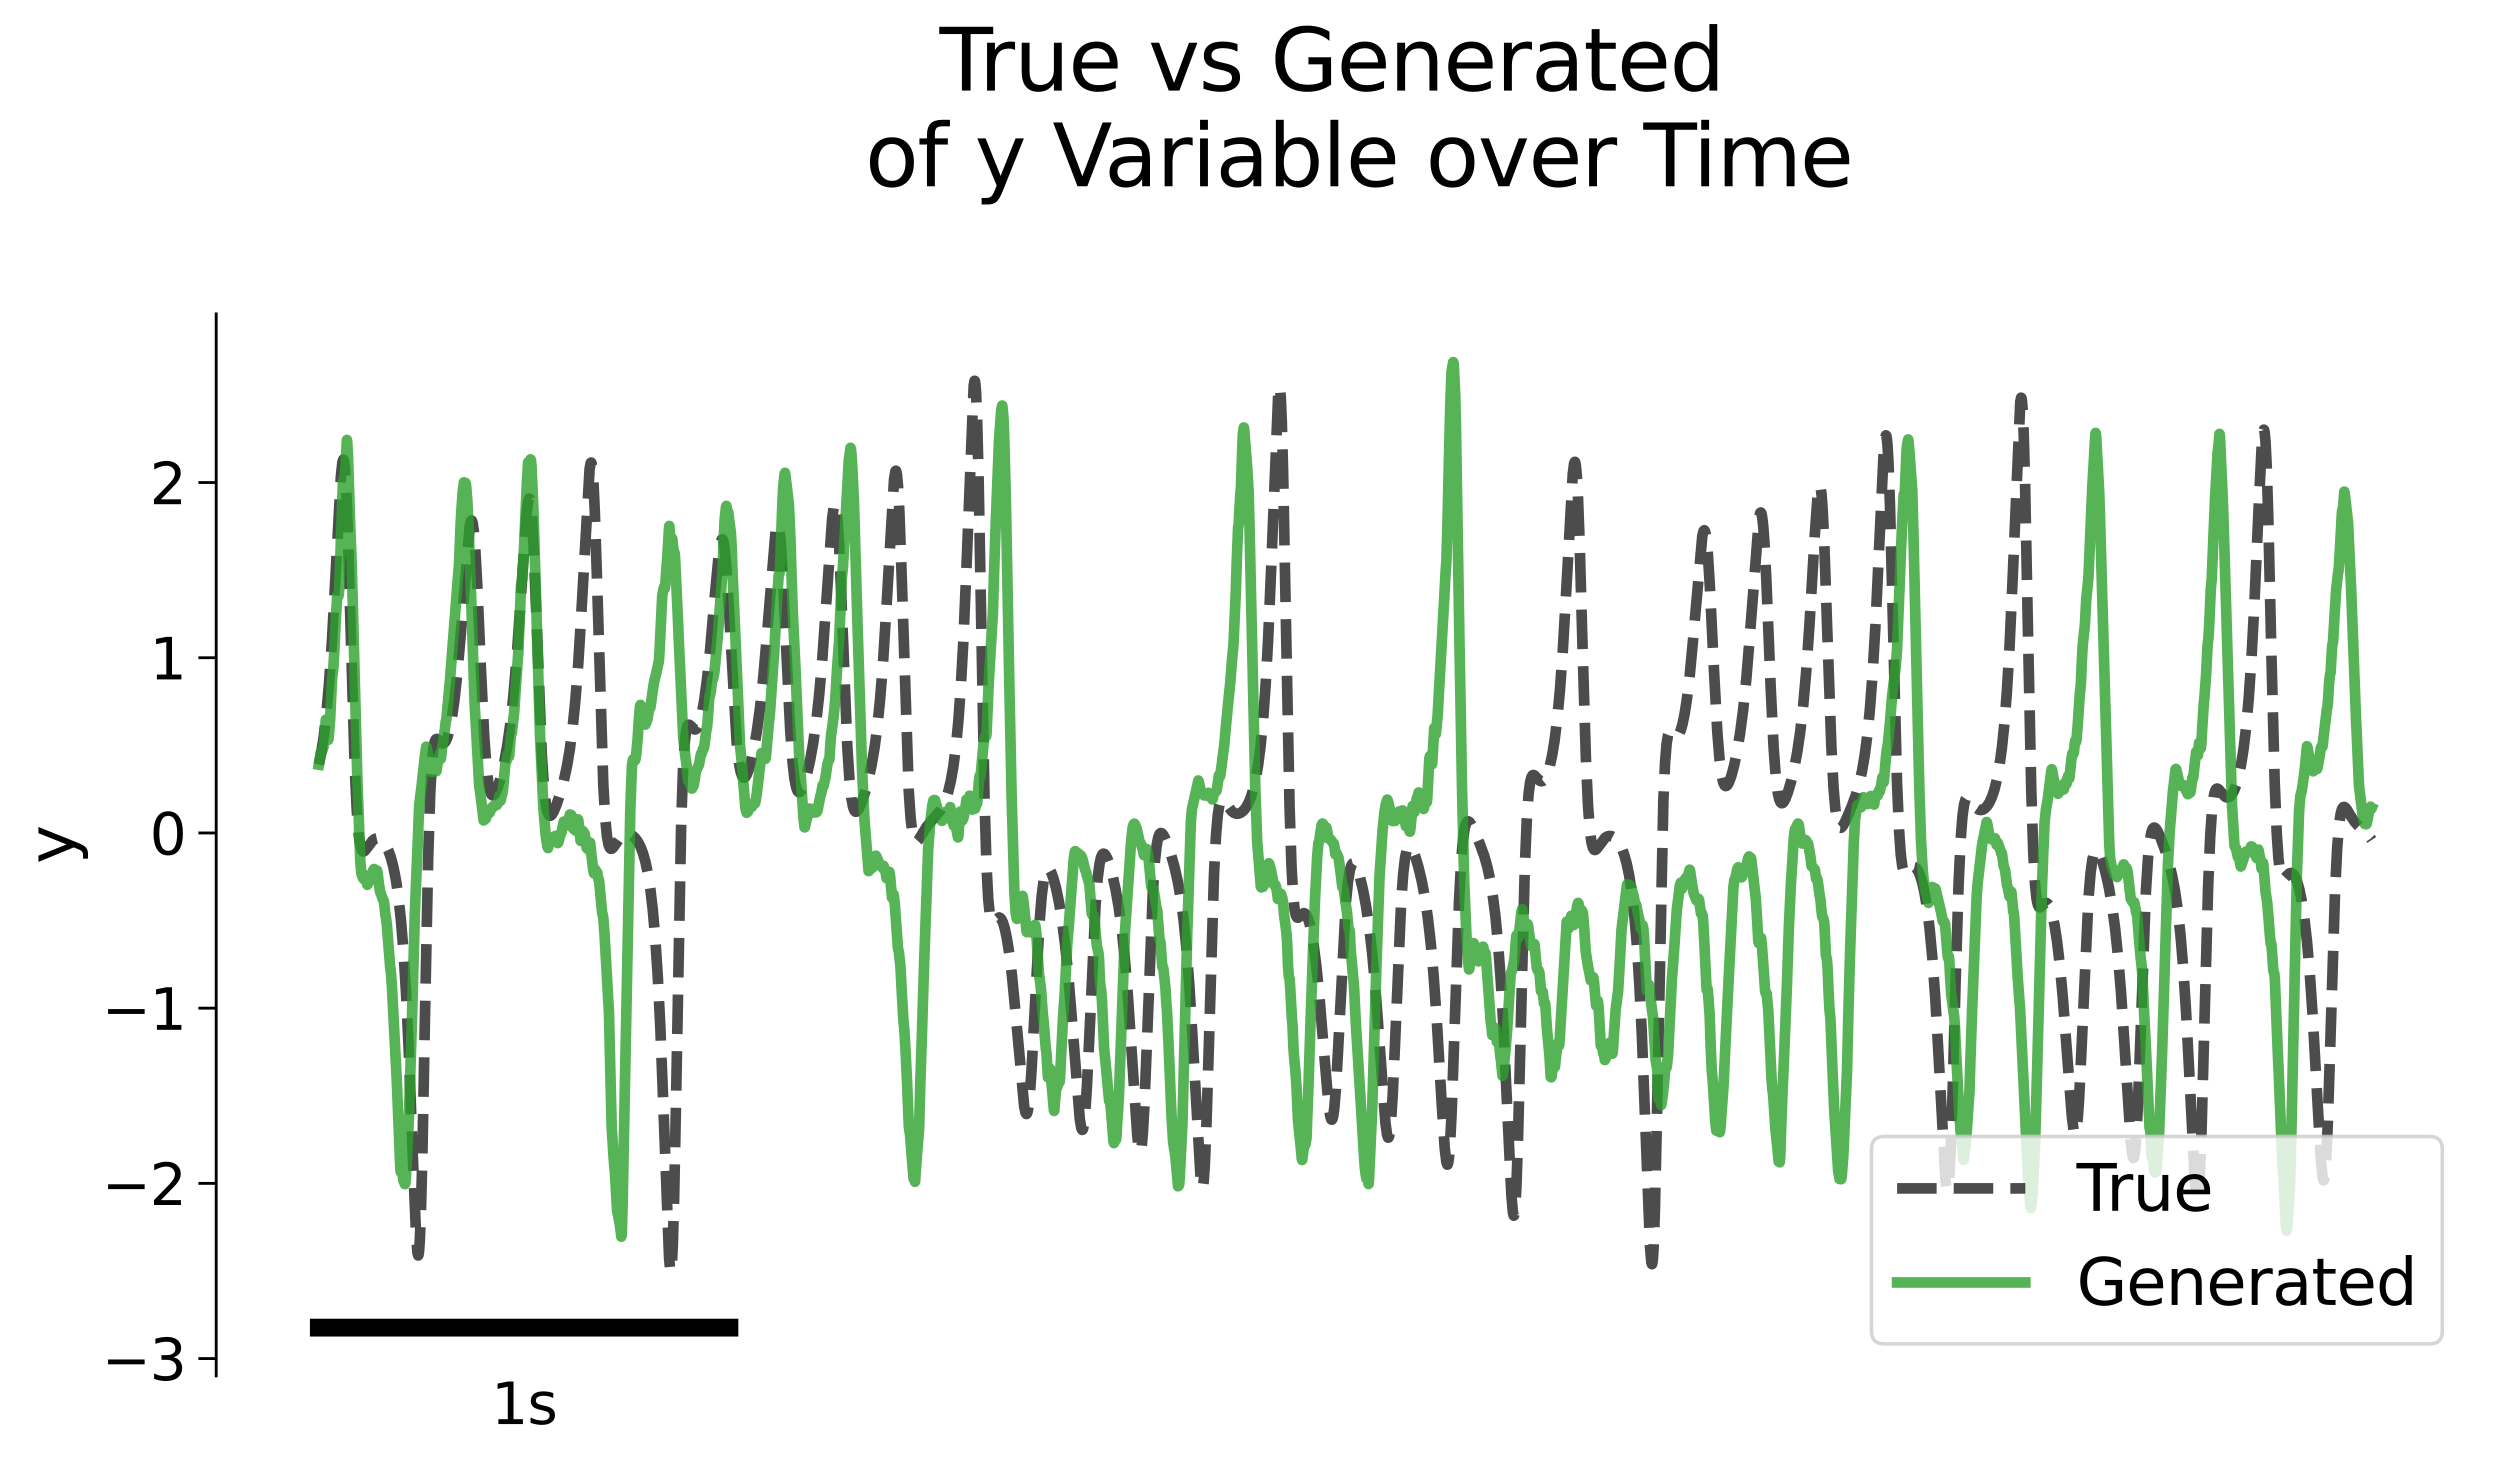<?xml version="1.0" encoding="utf-8" standalone="no"?>
<!DOCTYPE svg PUBLIC "-//W3C//DTD SVG 1.1//EN"
  "http://www.w3.org/Graphics/SVG/1.1/DTD/svg11.dtd">
<svg xmlns:xlink="http://www.w3.org/1999/xlink" width="702pt" height="410.402pt" viewBox="0 0 702 410.402" xmlns="http://www.w3.org/2000/svg" version="1.1">
 <defs>
  <style type="text/css">*{stroke-linejoin: round; stroke-linecap: butt}</style>
 </defs>
 <g id="figure_1">
  <g id="patch_1">
   <path d="M 0 410.402 
L 702 410.402 
L 702 0 
L 0 0 
z
" style="fill: #ffffff"/>
  </g>
  <g id="axes_1">
   <g id="patch_2">
    <path d="M 60.708 386.362 
L 694.8 386.362 
L 694.8 88.134 
L 60.708 88.134 
z
" style="fill: #ffffff"/>
   </g>
   <g id="matplotlib.axis_1"/>
   <g id="matplotlib.axis_2">
    <g id="ytick_1">
     <g id="line2d_1">
      <defs>
       <path id="mf8450af4a7" d="M 0 0 
L -5 0 
" style="stroke: #000000; stroke-width: 0.8"/>
      </defs>
      <g>
       <use xlink:href="#mf8450af4a7" x="60.708" y="381.481" style="stroke: #000000; stroke-width: 0.8"/>
      </g>
     </g>
     <g id="text_1">
      <!-- −3 -->
      <g transform="translate(28.621 387.56) scale(0.16 -0.16)">
       <defs>
        <path id="DejaVuSans-2212" d="M 678 2272 
L 4684 2272 
L 4684 1741 
L 678 1741 
L 678 2272 
z
" transform="scale(0.016)"/>
        <path id="DejaVuSans-33" d="M 2597 2516 
Q 3050 2419 3304 2112 
Q 3559 1806 3559 1356 
Q 3559 666 3084 287 
Q 2609 -91 1734 -91 
Q 1441 -91 1130 -33 
Q 819 25 488 141 
L 488 750 
Q 750 597 1062 519 
Q 1375 441 1716 441 
Q 2309 441 2620 675 
Q 2931 909 2931 1356 
Q 2931 1769 2642 2001 
Q 2353 2234 1838 2234 
L 1294 2234 
L 1294 2753 
L 1863 2753 
Q 2328 2753 2575 2939 
Q 2822 3125 2822 3475 
Q 2822 3834 2567 4026 
Q 2313 4219 1838 4219 
Q 1578 4219 1281 4162 
Q 984 4106 628 3988 
L 628 4550 
Q 988 4650 1302 4700 
Q 1616 4750 1894 4750 
Q 2613 4750 3031 4423 
Q 3450 4097 3450 3541 
Q 3450 3153 3228 2886 
Q 3006 2619 2597 2516 
z
" transform="scale(0.016)"/>
       </defs>
       <use xlink:href="#DejaVuSans-2212"/>
       <use xlink:href="#DejaVuSans-33" transform="translate(83.789 0)"/>
      </g>
     </g>
    </g>
    <g id="ytick_2">
     <g id="line2d_2">
      <g>
       <use xlink:href="#mf8450af4a7" x="60.708" y="332.284" style="stroke: #000000; stroke-width: 0.8"/>
      </g>
     </g>
     <g id="text_2">
      <!-- −2 -->
      <g transform="translate(28.621 338.363) scale(0.16 -0.16)">
       <defs>
        <path id="DejaVuSans-32" d="M 1228 531 
L 3431 531 
L 3431 0 
L 469 0 
L 469 531 
Q 828 903 1448 1529 
Q 2069 2156 2228 2338 
Q 2531 2678 2651 2914 
Q 2772 3150 2772 3378 
Q 2772 3750 2511 3984 
Q 2250 4219 1831 4219 
Q 1534 4219 1204 4116 
Q 875 4013 500 3803 
L 500 4441 
Q 881 4594 1212 4672 
Q 1544 4750 1819 4750 
Q 2544 4750 2975 4387 
Q 3406 4025 3406 3419 
Q 3406 3131 3298 2873 
Q 3191 2616 2906 2266 
Q 2828 2175 2409 1742 
Q 1991 1309 1228 531 
z
" transform="scale(0.016)"/>
       </defs>
       <use xlink:href="#DejaVuSans-2212"/>
       <use xlink:href="#DejaVuSans-32" transform="translate(83.789 0)"/>
      </g>
     </g>
    </g>
    <g id="ytick_3">
     <g id="line2d_3">
      <g>
       <use xlink:href="#mf8450af4a7" x="60.708" y="283.087" style="stroke: #000000; stroke-width: 0.8"/>
      </g>
     </g>
     <g id="text_3">
      <!-- −1 -->
      <g transform="translate(28.621 289.166) scale(0.16 -0.16)">
       <defs>
        <path id="DejaVuSans-31" d="M 794 531 
L 1825 531 
L 1825 4091 
L 703 3866 
L 703 4441 
L 1819 4666 
L 2450 4666 
L 2450 531 
L 3481 531 
L 3481 0 
L 794 0 
L 794 531 
z
" transform="scale(0.016)"/>
       </defs>
       <use xlink:href="#DejaVuSans-2212"/>
       <use xlink:href="#DejaVuSans-31" transform="translate(83.789 0)"/>
      </g>
     </g>
    </g>
    <g id="ytick_4">
     <g id="line2d_4">
      <g>
       <use xlink:href="#mf8450af4a7" x="60.708" y="233.89" style="stroke: #000000; stroke-width: 0.8"/>
      </g>
     </g>
     <g id="text_4">
      <!-- 0 -->
      <g transform="translate(42.028 239.969) scale(0.16 -0.16)">
       <defs>
        <path id="DejaVuSans-30" d="M 2034 4250 
Q 1547 4250 1301 3770 
Q 1056 3291 1056 2328 
Q 1056 1369 1301 889 
Q 1547 409 2034 409 
Q 2525 409 2770 889 
Q 3016 1369 3016 2328 
Q 3016 3291 2770 3770 
Q 2525 4250 2034 4250 
z
M 2034 4750 
Q 2819 4750 3233 4129 
Q 3647 3509 3647 2328 
Q 3647 1150 3233 529 
Q 2819 -91 2034 -91 
Q 1250 -91 836 529 
Q 422 1150 422 2328 
Q 422 3509 836 4129 
Q 1250 4750 2034 4750 
z
" transform="scale(0.016)"/>
       </defs>
       <use xlink:href="#DejaVuSans-30"/>
      </g>
     </g>
    </g>
    <g id="ytick_5">
     <g id="line2d_5">
      <g>
       <use xlink:href="#mf8450af4a7" x="60.708" y="184.693" style="stroke: #000000; stroke-width: 0.8"/>
      </g>
     </g>
     <g id="text_5">
      <!-- 1 -->
      <g transform="translate(42.028 190.772) scale(0.16 -0.16)">
       <use xlink:href="#DejaVuSans-31"/>
      </g>
     </g>
    </g>
    <g id="ytick_6">
     <g id="line2d_6">
      <g>
       <use xlink:href="#mf8450af4a7" x="60.708" y="135.497" style="stroke: #000000; stroke-width: 0.8"/>
      </g>
     </g>
     <g id="text_6">
      <!-- 2 -->
      <g transform="translate(42.028 141.575) scale(0.16 -0.16)">
       <use xlink:href="#DejaVuSans-32"/>
      </g>
     </g>
    </g>
    <g id="text_7">
     <!-- y -->
     <g transform="translate(20.877 242.575) rotate(-90) scale(0.18 -0.18)">
      <defs>
       <path id="DejaVuSans-79" d="M 2059 -325 
Q 1816 -950 1584 -1140 
Q 1353 -1331 966 -1331 
L 506 -1331 
L 506 -850 
L 844 -850 
Q 1081 -850 1212 -737 
Q 1344 -625 1503 -206 
L 1606 56 
L 191 3500 
L 800 3500 
L 1894 763 
L 2988 3500 
L 3597 3500 
L 2059 -325 
z
" transform="scale(0.016)"/>
      </defs>
      <use xlink:href="#DejaVuSans-79"/>
     </g>
    </g>
   </g>
   <g id="line2d_7">
    <path d="M 89.53 214.668 
L 90.199 211.406 
L 90.902 206.805 
L 91.629 200.526 
L 92.39 191.908 
L 93.22 179.825 
L 94.165 162.569 
L 95.733 133.685 
L 96.148 129.79 
L 96.39 129.054 
L 96.494 129.14 
L 96.644 129.722 
L 96.875 131.742 
L 97.174 136.603 
L 97.624 147.967 
L 98.35 172.791 
L 99.607 215.535 
L 100.195 227.863 
L 100.702 234.213 
L 101.14 237.263 
L 101.521 238.578 
L 101.844 239.028 
L 102.12 239.092 
L 102.432 238.909 
L 102.916 238.319 
L 104.68 235.968 
L 105.325 235.545 
L 105.902 235.419 
L 106.478 235.519 
L 107.078 235.856 
L 107.724 236.493 
L 108.392 237.477 
L 109.084 238.907 
L 109.787 240.894 
L 110.491 243.587 
L 111.194 247.208 
L 111.886 251.984 
L 112.589 258.483 
L 113.315 267.414 
L 114.03 279.064 
L 114.814 295.742 
L 115.886 323.922 
L 116.82 346.567 
L 117.224 351.795 
L 117.431 352.532 
L 117.512 352.39 
L 117.65 351.549 
L 117.869 348.602 
L 118.18 340.931 
L 118.607 324.217 
L 119.333 285.193 
L 120.233 240.76 
L 120.798 222.947 
L 121.27 214.235 
L 121.697 210.025 
L 122.077 208.189 
L 122.389 207.592 
L 122.654 207.492 
L 122.954 207.649 
L 123.668 208.387 
L 124.187 208.742 
L 124.545 208.733 
L 124.879 208.491 
L 125.259 207.921 
L 125.709 206.812 
L 126.239 204.865 
L 126.862 201.68 
L 127.565 196.838 
L 128.361 189.693 
L 129.272 179.366 
L 131.912 147.653 
L 132.258 146.299 
L 132.442 146.169 
L 132.58 146.375 
L 132.776 147.153 
L 133.065 149.364 
L 133.468 154.411 
L 134.033 164.64 
L 135.048 188.027 
L 135.958 206.57 
L 136.581 215.183 
L 137.123 219.861 
L 137.584 222.138 
L 137.965 223.064 
L 138.276 223.328 
L 138.564 223.29 
L 138.875 222.998 
L 139.302 222.247 
L 139.901 220.686 
L 140.685 217.985 
L 141.585 214.052 
L 142.461 209.196 
L 143.303 203.217 
L 144.144 195.568 
L 145.02 185.466 
L 146 171.397 
L 147.868 143.934 
L 148.306 140.688 
L 148.571 140.001 
L 148.687 140.051 
L 148.837 140.46 
L 149.056 141.815 
L 149.367 145.354 
L 149.817 153.323 
L 150.485 169.698 
L 152.157 212.35 
L 152.745 221.1 
L 153.264 225.759 
L 153.702 227.939 
L 154.071 228.818 
L 154.382 229.068 
L 154.659 229.025 
L 154.982 228.72 
L 155.454 227.919 
L 156.181 226.195 
L 157.253 223.032 
L 158.29 219.303 
L 159.178 215.268 
L 159.985 210.537 
L 160.769 204.559 
L 161.553 196.778 
L 162.395 186.032 
L 163.236 172.208 
L 165.565 131.633 
L 165.877 129.988 
L 165.992 129.889 
L 166.027 129.918 
L 166.153 130.261 
L 166.349 131.568 
L 166.626 135.159 
L 167.018 143.598 
L 167.618 162.007 
L 169.416 220.558 
L 169.958 229.921 
L 170.442 234.849 
L 170.869 237.169 
L 171.226 238.07 
L 171.537 238.345 
L 171.814 238.31 
L 172.172 238.001 
L 172.806 237.091 
L 174.143 235.174 
L 174.892 234.502 
L 175.561 234.189 
L 176.23 234.115 
L 176.91 234.268 
L 177.625 234.665 
L 178.351 235.329 
L 179.078 236.301 
L 179.804 237.66 
L 180.519 239.493 
L 181.222 241.944 
L 181.914 245.2 
L 182.606 249.577 
L 183.286 255.367 
L 183.977 263.255 
L 184.704 274.233 
L 185.419 288.488 
L 186.26 310.229 
L 187.886 353.352 
L 188.22 356.904 
L 188.347 357.219 
L 188.382 357.193 
L 188.485 356.807 
L 188.658 355.056 
L 188.923 349.496 
L 189.304 336.053 
L 189.869 306.984 
L 191.264 231.724 
L 191.783 216.402 
L 192.244 208.696 
L 192.636 205.343 
L 192.993 203.935 
L 193.282 203.521 
L 193.524 203.504 
L 193.835 203.741 
L 195.034 204.838 
L 195.368 204.793 
L 195.703 204.503 
L 196.083 203.846 
L 196.544 202.564 
L 197.098 200.306 
L 197.743 196.657 
L 198.504 190.978 
L 199.38 182.632 
L 200.695 167.622 
L 201.79 156.051 
L 202.32 152.534 
L 202.655 151.516 
L 202.839 151.443 
L 202.989 151.661 
L 203.208 152.444 
L 203.519 154.526 
L 203.934 159.025 
L 204.499 167.901 
L 206.874 208.734 
L 207.451 213.949 
L 207.947 216.633 
L 208.385 217.911 
L 208.731 218.338 
L 209.007 218.369 
L 209.296 218.153 
L 209.676 217.546 
L 210.195 216.247 
L 210.864 213.922 
L 211.682 210.213 
L 212.535 205.274 
L 213.4 198.898 
L 214.299 190.548 
L 215.291 179.146 
L 217.781 149.185 
L 218.161 147.376 
L 218.381 147.108 
L 218.507 147.24 
L 218.692 147.822 
L 218.957 149.494 
L 219.326 153.457 
L 219.81 161.384 
L 220.698 180.561 
L 221.885 204.835 
L 222.531 213.835 
L 223.073 218.59 
L 223.557 221.064 
L 223.961 222.117 
L 224.283 222.432 
L 224.549 222.41 
L 224.848 222.138 
L 225.263 221.43 
L 225.84 219.951 
L 226.601 217.337 
L 227.454 213.596 
L 228.342 208.65 
L 229.195 202.608 
L 230.025 195.079 
L 230.901 185.028 
L 231.95 170.206 
L 233.657 145.811 
L 234.118 142.198 
L 234.395 141.353 
L 234.521 141.355 
L 234.533 141.368 
L 234.683 141.74 
L 234.913 143.067 
L 235.236 146.488 
L 235.663 153.698 
L 236.274 168.325 
L 237.922 209.613 
L 238.534 219.067 
L 239.052 224.025 
L 239.514 226.508 
L 239.905 227.59 
L 240.228 227.929 
L 240.493 227.92 
L 240.805 227.657 
L 241.243 226.953 
L 241.889 225.448 
L 242.845 222.603 
L 243.848 218.929 
L 244.759 214.755 
L 245.578 209.915 
L 246.373 203.829 
L 247.169 195.948 
L 247.976 185.674 
L 248.887 170.977 
L 251.043 134.671 
L 251.4 132.401 
L 251.561 132.174 
L 251.585 132.187 
L 251.7 132.437 
L 251.884 133.484 
L 252.161 136.563 
L 252.541 143.663 
L 253.06 157.994 
L 255.182 222.224 
L 255.712 229.863 
L 256.173 233.709 
L 256.588 235.542 
L 256.946 236.255 
L 257.234 236.409 
L 257.522 236.3 
L 257.914 235.876 
L 258.629 234.711 
L 260.197 232.155 
L 261.338 230.761 
L 263.967 227.725 
L 264.809 226.269 
L 265.569 224.489 
L 266.296 222.198 
L 266.999 219.211 
L 267.702 215.201 
L 268.383 209.986 
L 269.074 202.862 
L 269.778 193.206 
L 270.527 179.678 
L 271.299 161.436 
L 273.409 108.322 
L 273.663 106.93 
L 273.732 106.972 
L 273.744 106.997 
L 273.87 107.654 
L 274.066 110.105 
L 274.355 117.156 
L 274.781 133.999 
L 275.461 171.219 
L 276.476 225.51 
L 277.018 243.317 
L 277.491 252.351 
L 277.906 256.523 
L 278.275 258.295 
L 278.586 258.88 
L 278.84 258.953 
L 279.128 258.778 
L 280.534 257.623 
L 280.857 257.753 
L 281.203 258.155 
L 281.618 259.02 
L 282.114 260.616 
L 282.702 263.335 
L 283.394 267.684 
L 284.178 274.138 
L 285.123 283.936 
L 287.602 310.821 
L 287.994 312.543 
L 288.224 312.821 
L 288.363 312.7 
L 288.559 312.141 
L 288.835 310.561 
L 289.204 307.005 
L 289.688 299.936 
L 290.588 282.811 
L 291.867 259.451 
L 292.513 251.514 
L 293.055 247.297 
L 293.539 245.098 
L 293.931 244.198 
L 294.242 243.944 
L 294.508 243.994 
L 294.819 244.31 
L 295.246 245.101 
L 295.81 246.666 
L 296.548 249.423 
L 297.378 253.424 
L 298.243 258.751 
L 299.119 265.578 
L 300.007 274.314 
L 301.01 286.536 
L 303.201 314.247 
L 303.627 316.76 
L 303.881 317.274 
L 304.008 317.218 
L 304.169 316.821 
L 304.4 315.561 
L 304.734 312.261 
L 305.207 305.11 
L 305.91 290.663 
L 307.616 254.313 
L 308.216 246.698 
L 308.735 242.653 
L 309.184 240.676 
L 309.553 239.902 
L 309.853 239.712 
L 310.13 239.799 
L 310.464 240.163 
L 310.914 241.024 
L 311.548 242.766 
L 312.366 245.702 
L 313.266 249.782 
L 314.13 254.751 
L 314.972 260.957 
L 315.814 268.902 
L 316.701 279.512 
L 317.704 294.349 
L 319.353 318.924 
L 319.803 322.618 
L 320.079 323.515 
L 320.206 323.52 
L 320.218 323.507 
L 320.368 323.127 
L 320.587 321.845 
L 320.886 318.591 
L 321.313 311.066 
L 321.982 294.686 
L 323.734 250.045 
L 324.311 241.633 
L 324.818 237.168 
L 325.256 235.022 
L 325.625 234.15 
L 325.925 233.915 
L 326.201 233.969 
L 326.536 234.292 
L 327.008 235.101 
L 327.758 236.882 
L 328.853 240.1 
L 329.891 243.802 
L 330.778 247.818 
L 331.585 252.529 
L 332.369 258.494 
L 333.153 266.275 
L 333.972 276.771 
L 334.814 290.516 
L 337.223 332.347 
L 337.511 333.674 
L 337.615 333.72 
L 337.65 333.68 
L 337.788 333.237 
L 337.996 331.671 
L 338.284 327.514 
L 338.711 317.598 
L 339.368 296.34 
L 340.89 245.493 
L 341.454 234.559 
L 341.95 228.845 
L 342.388 226.08 
L 342.757 224.957 
L 343.08 224.58 
L 343.357 224.562 
L 343.68 224.791 
L 344.221 225.505 
L 345.812 227.717 
L 346.516 228.266 
L 347.138 228.482 
L 347.761 228.466 
L 348.395 228.219 
L 349.064 227.711 
L 349.755 226.896 
L 350.47 225.691 
L 351.174 224.054 
L 351.877 221.83 
L 352.58 218.831 
L 353.272 214.854 
L 353.964 209.525 
L 354.655 202.423 
L 355.359 192.763 
L 356.097 179.396 
L 356.927 160.009 
L 358.956 109.875 
L 359.209 108.368 
L 359.267 108.361 
L 359.302 108.42 
L 359.428 109.059 
L 359.636 111.59 
L 359.924 118.298 
L 360.305 132.937 
L 361.031 171.687 
L 362.103 226.341 
L 362.645 243.084 
L 363.118 251.543 
L 363.533 255.472 
L 363.902 257.11 
L 364.213 257.638 
L 364.467 257.694 
L 364.766 257.501 
L 366.081 256.404 
L 366.415 256.499 
L 366.761 256.852 
L 367.165 257.618 
L 367.649 259.058 
L 368.214 261.491 
L 368.871 265.373 
L 369.62 271.195 
L 370.485 279.788 
L 371.649 293.848 
L 372.987 309.493 
L 373.517 313.317 
L 373.84 314.35 
L 374.013 314.411 
L 374.163 314.163 
L 374.382 313.283 
L 374.693 310.953 
L 375.108 305.914 
L 375.673 295.95 
L 377.91 253.67 
L 378.498 247.639 
L 379.005 244.51 
L 379.443 243.024 
L 379.8 242.489 
L 380.077 242.413 
L 380.354 242.581 
L 380.723 243.107 
L 381.219 244.238 
L 381.887 246.369 
L 382.706 249.76 
L 383.559 254.28 
L 384.435 260.172 
L 385.288 267.466 
L 386.188 277.201 
L 387.237 291.205 
L 389.012 315.181 
L 389.485 318.631 
L 389.773 319.449 
L 389.912 319.422 
L 390.061 319.052 
L 390.292 317.78 
L 390.615 314.588 
L 391.053 307.789 
L 391.676 294.175 
L 393.44 253.364 
L 394.039 245.168 
L 394.558 240.797 
L 395.007 238.695 
L 395.388 237.841 
L 395.699 237.591 
L 395.964 237.643 
L 396.287 237.966 
L 396.737 238.774 
L 397.394 240.47 
L 398.27 243.395 
L 399.216 247.33 
L 400.092 251.972 
L 400.922 257.6 
L 401.729 264.65 
L 402.559 273.963 
L 403.47 286.866 
L 404.842 310.094 
L 405.683 322.457 
L 406.133 326.276 
L 406.387 327.035 
L 406.502 326.984 
L 406.652 326.524 
L 406.883 324.913 
L 407.205 320.785 
L 407.632 312.103 
L 408.301 292.952 
L 409.696 252.993 
L 410.307 241.584 
L 410.825 235.609 
L 411.298 232.482 
L 411.702 231.128 
L 412.036 230.676 
L 412.313 230.635 
L 412.624 230.842 
L 413.062 231.447 
L 413.812 232.933 
L 415.529 236.951 
L 416.74 240.264 
L 417.616 243.32 
L 418.412 246.932 
L 419.161 251.402 
L 419.899 257.196 
L 420.637 264.826 
L 421.409 275.27 
L 422.216 289.29 
L 423.242 311.577 
L 424.395 335.597 
L 424.822 340.449 
L 425.064 341.352 
L 425.156 341.281 
L 425.295 340.708 
L 425.502 338.728 
L 425.79 333.503 
L 426.228 320.811 
L 426.92 293.298 
L 428.165 243.63 
L 428.73 230.031 
L 429.226 222.955 
L 429.653 219.646 
L 430.033 218.204 
L 430.356 217.697 
L 430.633 217.624 
L 430.944 217.793 
L 431.532 218.433 
L 432.339 219.221 
L 432.8 219.383 
L 433.204 219.292 
L 433.607 218.961 
L 434.068 218.268 
L 434.599 217.036 
L 435.198 215.041 
L 435.855 212.023 
L 436.559 207.687 
L 437.285 201.743 
L 438.046 193.588 
L 438.841 182.604 
L 439.764 166.536 
L 441.62 133.254 
L 442.012 130.115 
L 442.219 129.682 
L 442.323 129.844 
L 442.485 130.631 
L 442.738 133.208 
L 443.084 139.324 
L 443.557 152.074 
L 444.352 180.782 
L 445.321 213.112 
L 445.92 226.269 
L 446.439 233.197 
L 446.889 236.545 
L 447.292 238.079 
L 447.627 238.606 
L 447.903 238.686 
L 448.203 238.526 
L 448.664 237.983 
L 450.728 235.244 
L 451.385 234.853 
L 452.008 234.731 
L 452.619 234.836 
L 453.264 235.177 
L 453.945 235.799 
L 454.648 236.756 
L 455.351 238.101 
L 456.066 239.974 
L 456.769 242.475 
L 457.461 245.791 
L 458.164 250.316 
L 458.856 256.301 
L 459.559 264.455 
L 460.286 275.612 
L 461.024 290.357 
L 461.888 312.66 
L 463.329 350.1 
L 463.698 354.48 
L 463.871 354.979 
L 463.883 354.973 
L 463.975 354.729 
L 464.136 353.45 
L 464.367 349.577 
L 464.701 339.521 
L 465.209 316.5 
L 467.065 224.938 
L 467.561 213.952 
L 467.987 208.787 
L 468.368 206.497 
L 468.702 205.623 
L 468.967 205.436 
L 469.232 205.525 
L 469.682 205.972 
L 470.431 206.665 
L 470.812 206.731 
L 471.135 206.562 
L 471.492 206.099 
L 471.919 205.148 
L 472.426 203.43 
L 473.025 200.542 
L 473.717 196.045 
L 474.501 189.385 
L 475.435 179.391 
L 477.994 150.606 
L 478.363 149.09 
L 478.571 148.898 
L 478.709 149.057 
L 478.905 149.695 
L 479.193 151.535 
L 479.574 155.633 
L 480.104 164.235 
L 481.223 187.077 
L 482.226 205.603 
L 482.86 213.439 
L 483.402 217.606 
L 483.863 219.653 
L 484.255 220.513 
L 484.555 220.731 
L 484.82 220.663 
L 485.143 220.318 
L 485.581 219.488 
L 486.169 217.845 
L 486.93 215.015 
L 487.771 210.999 
L 488.647 205.686 
L 489.501 199.111 
L 490.377 190.524 
L 491.334 178.803 
L 493.916 145.553 
L 494.262 144.041 
L 494.447 143.9 
L 494.585 144.125 
L 494.792 145.017 
L 495.081 147.38 
L 495.473 152.653 
L 496.003 163.116 
L 497.202 192.953 
L 498.009 209.554 
L 498.62 217.938 
L 499.139 222.305 
L 499.589 224.404 
L 499.981 225.307 
L 500.292 225.55 
L 500.557 225.493 
L 500.88 225.163 
L 501.341 224.323 
L 501.998 222.608 
L 502.886 219.621 
L 503.808 215.748 
L 504.685 211.073 
L 505.515 205.405 
L 506.333 198.189 
L 507.163 188.789 
L 508.074 175.804 
L 509.596 150.127 
L 510.322 140.126 
L 510.737 136.922 
L 510.979 136.339 
L 511.083 136.425 
L 511.245 136.984 
L 511.487 138.827 
L 511.821 143.379 
L 512.259 152.721 
L 513.009 174.641 
L 514.242 209.618 
L 514.865 221.351 
L 515.384 227.382 
L 515.856 230.554 
L 516.26 231.937 
L 516.594 232.407 
L 516.871 232.46 
L 517.171 232.273 
L 517.597 231.702 
L 518.3 230.327 
L 519.857 226.685 
L 521.114 223.3 
L 522.024 220.204 
L 522.831 216.633 
L 523.592 212.21 
L 524.342 206.466 
L 525.08 199.005 
L 525.841 188.947 
L 526.671 174.826 
L 527.651 153.905 
L 528.896 127.949 
L 529.322 123.128 
L 529.564 122.252 
L 529.657 122.333 
L 529.795 122.914 
L 530.014 125.033 
L 530.302 130.253 
L 530.729 142.712 
L 531.455 171.579 
L 532.677 219.581 
L 533.242 233.006 
L 533.738 239.998 
L 534.165 243.28 
L 534.545 244.71 
L 534.879 245.218 
L 535.156 245.278 
L 535.479 245.09 
L 536.113 244.384 
L 536.885 243.641 
L 537.347 243.481 
L 537.75 243.571 
L 538.165 243.909 
L 538.626 244.598 
L 539.168 245.848 
L 539.768 247.829 
L 540.425 250.819 
L 541.128 255.114 
L 541.855 261.008 
L 542.615 269.103 
L 543.411 280.05 
L 544.322 295.918 
L 546.27 331.073 
L 546.639 333.872 
L 546.824 334.217 
L 546.835 334.212 
L 546.939 334.018 
L 547.112 333.092 
L 547.366 330.337 
L 547.723 323.662 
L 548.207 309.934 
L 549.118 276.087 
L 549.971 248.27 
L 550.559 235.691 
L 551.066 229.126 
L 551.516 225.907 
L 551.908 224.487 
L 552.242 223.998 
L 552.519 223.94 
L 552.83 224.125 
L 553.326 224.728 
L 554.998 226.939 
L 555.632 227.354 
L 556.208 227.473 
L 556.762 227.362 
L 557.338 227.014 
L 557.961 226.368 
L 558.618 225.354 
L 559.31 223.857 
L 560.001 221.809 
L 560.705 219.001 
L 561.408 215.226 
L 562.111 210.155 
L 562.826 203.273 
L 563.529 194.266 
L 564.267 181.779 
L 565.086 163.931 
L 567.299 112.74 
L 567.53 111.683 
L 567.611 111.762 
L 567.738 112.395 
L 567.945 114.835 
L 568.245 121.52 
L 568.648 136.216 
L 569.352 172.275 
L 570.378 221.954 
L 570.943 239.408 
L 571.427 248.152 
L 571.853 252.318 
L 572.222 254.072 
L 572.545 254.696 
L 572.81 254.804 
L 573.099 254.663 
L 573.71 254.029 
L 574.275 253.593 
L 574.655 253.556 
L 574.989 253.748 
L 575.358 254.235 
L 575.796 255.213 
L 576.315 256.952 
L 576.915 259.797 
L 577.607 264.249 
L 578.367 270.682 
L 579.232 280.044 
L 580.339 294.715 
L 581.769 313.395 
L 582.264 317.292 
L 582.576 318.329 
L 582.725 318.367 
L 582.737 318.356 
L 582.887 318.047 
L 583.106 316.991 
L 583.417 314.227 
L 583.821 308.412 
L 584.443 295.576 
L 586.426 252.533 
L 587.014 245.288 
L 587.533 241.406 
L 587.971 239.582 
L 588.34 238.859 
L 588.628 238.699 
L 588.905 238.805 
L 589.251 239.208 
L 589.724 240.141 
L 590.404 242.033 
L 591.269 245.136 
L 592.191 249.309 
L 593.056 254.278 
L 593.886 260.415 
L 594.716 268.291 
L 595.592 278.856 
L 596.56 293.426 
L 598.359 321.083 
L 598.786 324.442 
L 599.051 325.176 
L 599.166 325.123 
L 599.316 324.692 
L 599.547 323.186 
L 599.846 319.576 
L 600.284 311.222 
L 600.976 293.12 
L 602.567 250.331 
L 603.155 240.972 
L 603.662 236.087 
L 604.112 233.667 
L 604.493 232.679 
L 604.804 232.399 
L 605.081 232.429 
L 605.403 232.714 
L 605.876 233.474 
L 606.66 235.225 
L 607.963 238.738 
L 609.047 242.25 
L 609.934 245.887 
L 610.73 250.118 
L 611.502 255.482 
L 612.263 262.394 
L 613.024 271.407 
L 613.831 283.783 
L 614.811 302.547 
L 616.345 332.183 
L 616.76 336.258 
L 616.99 336.965 
L 617.082 336.881 
L 617.221 336.332 
L 617.44 334.374 
L 617.751 329.243 
L 618.178 317.944 
L 618.823 293.877 
L 620.034 249.1 
L 620.633 234.764 
L 621.141 227.424 
L 621.59 223.77 
L 621.982 222.138 
L 622.317 221.542 
L 622.593 221.428 
L 622.893 221.556 
L 623.343 222.031 
L 624.784 223.692 
L 625.303 223.916 
L 625.764 223.877 
L 626.225 223.607 
L 626.732 223.03 
L 627.297 222.026 
L 627.92 220.441 
L 628.589 218.089 
L 629.28 214.81 
L 629.984 210.354 
L 630.71 204.243 
L 631.436 196.181 
L 632.197 185.106 
L 633.039 169.409 
L 634.215 142.74 
L 635.045 126.056 
L 635.46 121.413 
L 635.691 120.658 
L 635.783 120.79 
L 635.933 121.572 
L 636.163 124.201 
L 636.486 130.84 
L 636.913 144.695 
L 637.8 183.322 
L 638.734 219.754 
L 639.299 233.831 
L 639.795 241.14 
L 640.233 244.666 
L 640.613 246.157 
L 640.936 246.663 
L 641.213 246.741 
L 641.524 246.575 
L 642.124 245.934 
L 642.862 245.258 
L 643.311 245.126 
L 643.692 245.24 
L 644.095 245.611 
L 644.556 246.365 
L 645.087 247.703 
L 645.686 249.863 
L 646.343 253.106 
L 647.047 257.765 
L 647.796 264.313 
L 648.569 273.133 
L 649.422 285.592 
L 650.482 304.584 
L 651.705 325.838 
L 652.166 330.442 
L 652.431 331.429 
L 652.523 331.426 
L 652.546 331.396 
L 652.685 330.96 
L 652.904 329.345 
L 653.215 325.06 
L 653.63 315.82 
L 654.264 295.693 
L 655.682 250.274 
L 656.282 238.074 
L 656.789 231.787 
L 657.25 228.536 
L 657.642 227.139 
L 657.976 226.652 
L 658.253 226.59 
L 658.553 226.761 
L 659.002 227.316 
L 660.098 229.16 
L 661.216 230.822 
L 662.265 231.983 
L 665.712 235.46 
L 665.978 235.869 
L 665.978 235.869 
" clip-path="url(#p9a8aa92678)" style="fill: none; stroke-dasharray: 11.1,4.8; stroke-dashoffset: 0; stroke: #000000; stroke-opacity: 0.7; stroke-width: 3"/>
   </g>
   <g id="line2d_8">
    <path d="M 89.53 214.715 
L 89.68 213.81 
L 90.072 211.256 
L 90.153 211.221 
L 90.188 211.261 
L 90.268 211.315 
L 90.314 211.249 
L 90.833 209.784 
L 91.133 207.176 
L 91.49 202.093 
L 91.525 202.17 
L 91.652 203.502 
L 92.078 207.441 
L 92.159 207.744 
L 92.205 207.648 
L 92.355 206.402 
L 92.689 202.266 
L 93.243 190.487 
L 93.439 188.788 
L 93.589 187.701 
L 93.819 183.872 
L 94.338 172.947 
L 94.707 167.103 
L 94.753 167.036 
L 94.811 167.117 
L 94.995 167.418 
L 95.03 167.387 
L 95.122 167.043 
L 95.249 165.522 
L 95.456 159.386 
L 96.287 135.709 
L 96.529 134.506 
L 96.621 134.56 
L 96.69 134.572 
L 96.725 134.512 
L 96.828 133.931 
L 97.001 131.158 
L 97.416 123.549 
L 97.497 124.046 
L 97.739 128.615 
L 97.993 136.967 
L 98.373 148.486 
L 98.742 157.946 
L 99.088 170.56 
L 100.333 218.334 
L 101.175 241.98 
L 101.486 245.379 
L 101.786 246.218 
L 102.143 246.834 
L 102.27 246.73 
L 102.432 246.211 
L 102.639 245.793 
L 102.651 245.798 
L 102.743 245.998 
L 102.904 247.05 
L 103.135 248.439 
L 103.169 248.417 
L 103.504 247.818 
L 104.057 246.403 
L 104.553 245.035 
L 104.795 244.377 
L 105.037 244.018 
L 105.222 244.142 
L 105.487 244.392 
L 105.89 244.451 
L 105.994 244.84 
L 106.282 247.35 
L 106.72 250.414 
L 107.009 251.078 
L 107.458 252.442 
L 107.666 252.737 
L 107.781 252.96 
L 107.885 253.747 
L 108.254 257.155 
L 108.392 257.753 
L 108.646 259.874 
L 109.545 271.37 
L 109.764 272.938 
L 110.087 277.611 
L 111.413 303.388 
L 112.393 327.847 
L 112.508 329.018 
L 112.554 328.864 
L 112.773 327.702 
L 112.831 327.824 
L 112.981 329.004 
L 113.304 331.625 
L 113.361 331.611 
L 113.442 331.723 
L 113.684 332.495 
L 113.765 332.422 
L 113.857 332.124 
L 113.984 330.491 
L 114.814 313.874 
L 115.679 286.297 
L 116.486 256.47 
L 117.708 226.361 
L 118.042 223.41 
L 118.353 221.014 
L 119.345 211.95 
L 119.702 209.677 
L 119.748 209.735 
L 119.91 210.323 
L 120.383 213.18 
L 120.971 216.198 
L 121.247 216.805 
L 121.27 216.789 
L 121.708 216.221 
L 121.824 216.042 
L 121.858 216.077 
L 122.135 216.413 
L 122.181 216.36 
L 122.319 216.223 
L 122.354 216.261 
L 122.527 216.548 
L 122.573 216.466 
L 122.688 215.664 
L 123 213.651 
L 123.461 211.732 
L 123.542 211.911 
L 123.772 213.062 
L 123.853 212.776 
L 124.072 210.344 
L 124.395 208.513 
L 124.925 204.686 
L 125.179 202.504 
L 125.294 202.306 
L 125.432 201.006 
L 126.17 192.955 
L 126.309 191.554 
L 128.73 160.287 
L 128.868 158.85 
L 129.052 154.48 
L 129.375 146.408 
L 129.56 143.266 
L 129.906 138.249 
L 130.263 135.448 
L 130.332 135.626 
L 130.459 135.945 
L 130.505 135.909 
L 130.724 135.616 
L 130.77 135.716 
L 130.909 136.574 
L 131.22 140.607 
L 131.508 146.553 
L 132.281 167.38 
L 133.272 197.538 
L 134.563 220.647 
L 134.852 222.609 
L 135.809 230.366 
L 135.901 230.297 
L 136.212 230.045 
L 136.408 229.893 
L 136.546 229.363 
L 136.823 228.391 
L 137.019 228.405 
L 137.307 228.386 
L 137.515 228.159 
L 137.734 227.453 
L 137.907 226.964 
L 137.941 226.986 
L 138.114 227.037 
L 138.126 227.025 
L 138.287 226.645 
L 138.506 226.359 
L 138.725 226.454 
L 138.864 226.392 
L 139.233 226.055 
L 139.544 225.995 
L 139.729 225.576 
L 140.005 224.619 
L 140.236 223.497 
L 140.282 223.556 
L 140.409 224.203 
L 140.547 224.842 
L 140.593 224.767 
L 140.755 223.867 
L 141.008 223.03 
L 141.216 222.057 
L 141.435 219.519 
L 141.896 214.45 
L 142.311 213.461 
L 142.519 212.122 
L 142.657 211.646 
L 142.692 211.661 
L 142.807 211.896 
L 142.945 212.413 
L 142.991 212.238 
L 143.13 210.406 
L 143.464 206.494 
L 143.706 205.905 
L 144.398 199.808 
L 144.894 192.162 
L 145.539 183.266 
L 146.335 164.087 
L 146.577 163.18 
L 146.888 158.488 
L 147.199 152.915 
L 147.937 135.733 
L 148.295 129.784 
L 148.375 130.102 
L 148.606 131.393 
L 148.652 131.307 
L 148.779 130.33 
L 148.975 128.995 
L 149.009 129.029 
L 149.125 129.399 
L 149.24 130.873 
L 149.805 143.662 
L 151.65 206.734 
L 152.584 226.879 
L 153.229 234.685 
L 153.736 237.765 
L 153.875 238.114 
L 153.921 238.034 
L 154.059 237.153 
L 154.371 235.319 
L 154.578 235.158 
L 155.085 235.654 
L 155.327 236.275 
L 155.374 236.222 
L 155.639 235.505 
L 155.985 234.712 
L 156.008 234.735 
L 156.146 235.183 
L 156.607 236.73 
L 156.734 236.664 
L 156.884 236.187 
L 157.414 234.11 
L 157.656 233.824 
L 158.048 231.901 
L 158.302 230.719 
L 158.383 230.882 
L 158.533 231.068 
L 158.556 231.058 
L 158.809 230.962 
L 158.832 231.013 
L 159.074 231.746 
L 159.155 231.663 
L 159.294 231.201 
L 159.605 229.938 
L 159.628 229.947 
L 159.743 229.943 
L 159.755 229.918 
L 159.893 229.23 
L 160.043 228.71 
L 160.077 228.743 
L 160.25 229.141 
L 160.32 229.041 
L 160.435 228.879 
L 160.469 228.94 
L 160.573 229.646 
L 160.931 232.656 
L 160.965 232.632 
L 161.15 232.173 
L 161.207 232.132 
L 161.242 232.19 
L 161.565 233.188 
L 161.634 233.034 
L 161.818 231.881 
L 162.107 230.062 
L 162.314 230.11 
L 162.418 230.46 
L 162.591 231.992 
L 163.006 235.984 
L 163.064 236.121 
L 163.11 235.982 
L 163.628 233.434 
L 163.686 233.377 
L 163.732 233.442 
L 164.055 234.118 
L 164.078 234.102 
L 164.159 234.076 
L 164.193 234.141 
L 164.297 234.827 
L 164.701 238.054 
L 164.77 238.14 
L 164.804 238.077 
L 164.92 237.245 
L 165.024 236.756 
L 165.07 236.872 
L 165.346 238.689 
L 165.439 238.287 
L 165.681 236.606 
L 165.738 236.812 
L 165.946 238.943 
L 166.511 243.833 
L 166.776 245.224 
L 166.834 245.121 
L 167.064 244.064 
L 167.156 244.298 
L 167.422 245.519 
L 167.491 245.378 
L 167.641 244.89 
L 167.698 245.002 
L 167.86 245.957 
L 168.044 246.913 
L 168.079 246.894 
L 168.136 246.91 
L 168.159 246.972 
L 168.263 247.784 
L 169.093 256.397 
L 169.255 256.826 
L 169.462 258.339 
L 169.762 262.59 
L 171.007 284.612 
L 171.422 302.644 
L 171.768 316.693 
L 172.275 324.622 
L 172.517 327.839 
L 172.656 328.911 
L 172.886 332.901 
L 173.267 339.771 
L 174.132 344.363 
L 174.466 347.261 
L 174.524 347.075 
L 174.627 345.472 
L 174.858 336.887 
L 175.434 306.734 
L 177.002 226.898 
L 177.452 214.943 
L 177.729 213.308 
L 177.855 213.166 
L 177.879 213.178 
L 178.144 213.509 
L 178.282 213.554 
L 178.294 213.543 
L 178.432 213.23 
L 178.616 212.175 
L 179.02 207.821 
L 179.47 201.053 
L 179.712 198.275 
L 179.85 197.953 
L 179.885 197.979 
L 180.058 198.396 
L 180.346 199.439 
L 180.922 202.874 
L 181.222 203.455 
L 181.257 203.416 
L 181.764 202.152 
L 182.363 198.495 
L 182.479 198.687 
L 182.582 198.796 
L 182.617 198.739 
L 182.721 198.122 
L 183.228 194.342 
L 183.539 192.292 
L 183.805 190.745 
L 183.931 190.513 
L 184.727 186.992 
L 184.923 186.056 
L 185.027 185.592 
L 185.165 183.478 
L 185.949 167.469 
L 186.329 165.294 
L 186.445 164.933 
L 186.491 164.986 
L 186.641 165.275 
L 186.687 165.187 
L 186.814 164.301 
L 187.021 161.232 
L 187.402 156.048 
L 187.805 149.183 
L 187.932 147.695 
L 187.967 147.87 
L 188.174 150.899 
L 188.428 152.611 
L 188.485 152.523 
L 188.635 151.604 
L 188.727 151.189 
L 188.774 151.307 
L 188.923 152.764 
L 189.235 155.189 
L 189.431 155.286 
L 189.535 156.132 
L 189.742 160.472 
L 190.284 172.087 
L 190.653 180.925 
L 191.852 207.018 
L 192.509 212.918 
L 192.705 214.081 
L 193.247 219.193 
L 193.489 219.551 
L 193.604 219.765 
L 194.285 221.42 
L 194.308 221.408 
L 194.423 221.138 
L 194.642 220.806 
L 194.803 220.539 
L 194.953 219.596 
L 195.437 216.5 
L 196.129 215.02 
L 196.268 214.774 
L 196.429 213.879 
L 196.833 211.708 
L 197.017 211.653 
L 197.144 211.185 
L 197.374 210.365 
L 197.397 210.373 
L 197.536 210.321 
L 197.743 209.698 
L 197.893 208.686 
L 198.331 204.955 
L 198.47 204.558 
L 198.666 202.987 
L 198.908 199.474 
L 199.196 195.543 
L 199.346 195.45 
L 199.611 194.132 
L 199.784 192.492 
L 200.015 190.527 
L 200.049 190.563 
L 200.164 190.776 
L 200.211 190.695 
L 200.533 189.199 
L 200.752 187.313 
L 201.49 179.359 
L 202.712 162.659 
L 202.874 160.709 
L 203.15 152.945 
L 203.462 146.03 
L 203.865 142.251 
L 203.958 142.065 
L 204.004 142.154 
L 204.154 143.294 
L 204.326 143.755 
L 204.511 143.849 
L 204.661 145.315 
L 205.203 149.418 
L 205.376 151.895 
L 205.698 160.729 
L 206.217 172.319 
L 207.37 199.132 
L 207.797 209.315 
L 208.097 212.246 
L 208.258 213.719 
L 209.307 226.946 
L 209.664 228.23 
L 209.699 228.213 
L 210.045 227.849 
L 210.195 227.29 
L 210.437 226.161 
L 210.483 226.191 
L 211.002 226.601 
L 211.14 226.566 
L 211.302 226.049 
L 211.532 225.615 
L 211.993 225.575 
L 212.143 225.072 
L 212.455 223.163 
L 213.827 211.454 
L 213.884 211.433 
L 213.93 211.498 
L 214.115 212.127 
L 214.345 213.223 
L 214.414 213.079 
L 214.553 212.768 
L 214.599 212.801 
L 214.922 213.078 
L 214.945 213.054 
L 215.037 212.72 
L 215.222 210.732 
L 215.913 202.721 
L 216.086 201.463 
L 216.294 199.019 
L 217.147 186.216 
L 217.331 184.175 
L 217.942 173.363 
L 218.219 168.031 
L 218.646 161.503 
L 218.807 161.354 
L 218.945 160.506 
L 219.107 157.534 
L 219.637 142.633 
L 219.925 136.704 
L 220.306 133.132 
L 220.421 132.775 
L 220.467 132.872 
L 220.594 133.91 
L 221.055 137.682 
L 221.528 141.902 
L 221.955 151.276 
L 222.254 161.277 
L 222.623 172.105 
L 223.338 187.098 
L 224.491 214.153 
L 224.756 216.472 
L 225.621 229.8 
L 225.921 232.317 
L 225.967 232.317 
L 226.001 232.257 
L 226.232 231.377 
L 226.543 229.952 
L 227.016 227.975 
L 227.189 227.493 
L 227.373 227.059 
L 227.396 227.069 
L 227.719 227.423 
L 227.904 228.178 
L 227.961 228.264 
L 228.007 228.198 
L 228.33 227.171 
L 228.445 227.267 
L 228.826 227.875 
L 229.114 228.136 
L 229.345 228.019 
L 229.598 227.488 
L 229.817 226.248 
L 230.394 223.282 
L 230.555 223.007 
L 230.705 222.164 
L 230.982 220.508 
L 231.028 220.567 
L 231.178 220.903 
L 231.224 220.835 
L 231.374 220.153 
L 231.697 218.742 
L 231.847 217.902 
L 232.354 214.439 
L 232.561 213.807 
L 232.723 213.327 
L 232.757 213.341 
L 232.85 213.329 
L 232.861 213.304 
L 232.942 212.78 
L 233.115 209.53 
L 233.357 206.509 
L 234.026 201.743 
L 234.544 196.388 
L 235.063 187.582 
L 235.605 180.234 
L 236.366 162.474 
L 236.689 159.335 
L 236.942 154.615 
L 238.326 129.448 
L 238.534 127.943 
L 238.822 125.747 
L 238.833 125.749 
L 238.902 125.934 
L 239.087 127.371 
L 239.375 132.243 
L 239.79 140.961 
L 240.724 173.231 
L 242.085 216.563 
L 242.742 230.331 
L 243.906 244.6 
L 243.964 244.579 
L 243.987 244.534 
L 244.148 243.835 
L 244.287 243.443 
L 244.333 243.484 
L 244.621 243.902 
L 244.667 243.859 
L 244.967 243.667 
L 245.059 243.489 
L 245.416 241.79 
L 245.831 240.337 
L 245.958 240.292 
L 245.981 240.312 
L 246.143 240.654 
L 246.742 242.074 
L 247.273 242.916 
L 247.48 243.05 
L 247.688 243.51 
L 247.826 243.736 
L 247.872 243.688 
L 248.091 243.123 
L 248.16 243.287 
L 248.495 244.33 
L 248.645 244.657 
L 248.783 245.657 
L 248.944 246.59 
L 248.979 246.554 
L 249.129 245.999 
L 249.382 244.988 
L 249.429 245.037 
L 249.532 245.188 
L 249.567 245.126 
L 249.694 244.793 
L 249.751 244.9 
L 249.947 246.051 
L 250.236 249.454 
L 250.489 252.097 
L 250.501 252.088 
L 250.628 251.7 
L 250.858 251.112 
L 250.893 251.145 
L 250.997 251.576 
L 251.285 254.252 
L 252.138 266.17 
L 252.392 267.32 
L 252.841 271.303 
L 253.095 276.267 
L 253.66 286.347 
L 253.971 289.6 
L 254.236 294.34 
L 254.744 304.699 
L 254.893 308.773 
L 255.205 316.434 
L 255.401 317.767 
L 255.516 318.319 
L 255.712 320.963 
L 256.531 330.963 
L 256.669 331.022 
L 256.75 331.113 
L 256.923 331.827 
L 256.98 331.608 
L 257.107 329.589 
L 257.453 324.492 
L 258.087 316.957 
L 258.41 304.515 
L 258.859 291.035 
L 259.447 271.844 
L 260.623 238.513 
L 261.2 230.969 
L 261.799 226.147 
L 262.111 224.763 
L 262.249 224.662 
L 262.272 224.673 
L 262.445 224.642 
L 262.514 224.658 
L 262.537 224.708 
L 263.194 226.866 
L 263.736 228.753 
L 264.486 230.496 
L 264.624 230.302 
L 264.947 229.411 
L 265.42 228.063 
L 265.754 227.963 
L 266.342 228.41 
L 266.48 228.122 
L 266.815 226.633 
L 266.895 226.993 
L 267.241 230.517 
L 267.356 230.331 
L 267.495 230.119 
L 267.529 230.193 
L 267.656 231.121 
L 267.795 231.832 
L 267.829 231.778 
L 268.106 230.671 
L 268.187 230.932 
L 269.005 235.144 
L 269.028 235.12 
L 269.12 234.624 
L 269.339 231.62 
L 269.697 227.871 
L 269.743 227.939 
L 269.87 228.842 
L 270.135 230.334 
L 270.227 230.405 
L 270.262 230.365 
L 270.527 229.664 
L 271.034 227.216 
L 271.369 224.532 
L 271.472 224.644 
L 271.576 225.146 
L 271.795 226.498 
L 271.841 226.457 
L 271.957 225.976 
L 272.291 223.431 
L 272.372 223.84 
L 272.66 226.785 
L 272.764 226.74 
L 272.902 227.101 
L 273.063 227.337 
L 273.086 227.311 
L 273.179 226.927 
L 273.467 224.778 
L 273.548 225.168 
L 273.778 227.068 
L 273.836 226.915 
L 274.205 225.695 
L 274.355 225.643 
L 274.458 224.981 
L 274.816 220.078 
L 275.069 217.852 
L 275.127 217.856 
L 275.162 217.908 
L 275.289 218.126 
L 275.335 218.023 
L 275.45 216.966 
L 276.038 210.259 
L 276.245 208.407 
L 276.591 206.743 
L 276.787 206.667 
L 276.926 206.683 
L 276.937 206.654 
L 277.018 206.069 
L 277.168 202.671 
L 277.652 191.278 
L 278.632 175.104 
L 278.793 172.378 
L 279.093 162.014 
L 279.6 147.092 
L 280.523 123.661 
L 281.134 115.13 
L 281.411 113.881 
L 281.422 113.892 
L 281.491 114.18 
L 281.745 116.948 
L 281.929 121.168 
L 282.425 139.26 
L 283.428 192.581 
L 284.074 224.2 
L 284.835 250.404 
L 285.215 256.353 
L 285.492 257.905 
L 285.573 258.024 
L 285.619 257.949 
L 285.769 257.209 
L 286.587 251.967 
L 286.622 251.985 
L 286.829 252.153 
L 286.864 252.093 
L 287.094 251.565 
L 287.152 251.658 
L 287.302 252.426 
L 287.648 255.514 
L 288.293 261.652 
L 288.363 261.759 
L 288.42 261.702 
L 288.674 261.487 
L 288.778 261.336 
L 289.077 260.875 
L 289.193 260.774 
L 289.492 260.185 
L 289.55 260.268 
L 289.677 260.919 
L 289.873 261.939 
L 289.908 261.899 
L 290.38 260.645 
L 290.634 259.719 
L 290.645 259.725 
L 290.726 259.944 
L 290.957 261.49 
L 291.233 265.992 
L 291.718 273.242 
L 292.121 276.222 
L 292.386 278.612 
L 292.559 281.21 
L 292.847 285.095 
L 293.009 286.348 
L 293.666 294.493 
L 293.839 295.536 
L 293.989 298.149 
L 294.266 302.522 
L 294.3 302.51 
L 294.323 302.451 
L 294.6 301.099 
L 294.796 300.06 
L 294.842 300.133 
L 294.969 301.018 
L 295.453 306.171 
L 295.926 311.634 
L 296.006 311.948 
L 296.053 311.779 
L 296.191 309.925 
L 296.548 305.708 
L 296.813 305.398 
L 296.906 305.226 
L 297.125 303.776 
L 297.24 303.447 
L 297.286 303.491 
L 297.505 303.868 
L 297.54 303.803 
L 297.632 303.07 
L 297.84 298.88 
L 298.497 285.791 
L 298.946 279.218 
L 299.673 265.239 
L 300.18 259.112 
L 301.056 247.269 
L 301.506 241.25 
L 301.817 239.162 
L 301.921 239.005 
L 301.967 239.051 
L 302.509 239.912 
L 302.659 239.676 
L 302.774 239.622 
L 302.809 239.657 
L 303.247 240.121 
L 303.5 240.201 
L 303.858 240.891 
L 304.1 241.727 
L 304.688 244.25 
L 304.849 244.549 
L 305.887 248.265 
L 306.187 251.958 
L 306.567 256.568 
L 306.659 256.694 
L 306.844 257.079 
L 306.878 257.062 
L 307.074 257.071 
L 307.224 257.377 
L 307.386 258.284 
L 307.616 261.689 
L 308.043 265.875 
L 308.297 266.915 
L 308.446 267.48 
L 308.619 269.505 
L 308.827 275.14 
L 309.023 277.138 
L 309.219 278.096 
L 309.426 280.895 
L 309.703 286.945 
L 310.037 294.312 
L 310.314 297.103 
L 311.444 309.136 
L 311.479 309.101 
L 311.617 308.94 
L 311.652 308.987 
L 311.755 309.512 
L 312.09 313.239 
L 312.666 320.482 
L 312.793 320.982 
L 312.828 320.95 
L 312.966 320.443 
L 313.208 319.914 
L 313.289 320.012 
L 313.346 320.068 
L 313.381 319.989 
L 313.496 319.083 
L 313.692 315.339 
L 313.957 311.886 
L 314.234 306.649 
L 314.995 285.86 
L 315.871 262.033 
L 317.612 236.32 
L 318.039 232.404 
L 318.315 231.446 
L 318.534 231.289 
L 318.684 231.467 
L 319.169 232.617 
L 320.01 236.366 
L 320.414 237.004 
L 320.886 238.564 
L 321.186 240.09 
L 321.255 239.945 
L 321.601 239.089 
L 321.82 238.705 
L 321.993 238.414 
L 322.028 238.453 
L 322.155 238.891 
L 322.616 241.991 
L 322.823 244.191 
L 323.25 248.885 
L 323.457 249.372 
L 323.504 249.343 
L 323.653 249.343 
L 323.861 249.695 
L 324.057 250.633 
L 324.726 254.754 
L 324.979 255.801 
L 325.129 257.813 
L 325.544 263.448 
L 325.729 264.392 
L 325.832 264.481 
L 325.936 265.101 
L 326.109 267.98 
L 326.363 271.428 
L 326.582 271.593 
L 326.732 272.413 
L 327.251 277.405 
L 327.527 282.088 
L 327.677 283.682 
L 328.127 293.095 
L 328.726 307.745 
L 329.003 314.001 
L 329.395 320.431 
L 329.672 322.396 
L 329.787 322.725 
L 330.064 324.914 
L 330.802 333.1 
L 330.836 333.087 
L 330.859 333.032 
L 331.067 332.747 
L 331.136 332.438 
L 331.286 330.337 
L 332.024 315.464 
L 332.842 283.609 
L 333.373 262.158 
L 334.399 230.591 
L 334.71 227.163 
L 336.497 219.17 
L 336.589 219.316 
L 336.797 220.316 
L 337.212 222.201 
L 337.511 222.662 
L 337.731 222.76 
L 338.099 223.339 
L 338.111 223.332 
L 338.261 223.065 
L 338.411 222.992 
L 338.63 223.22 
L 338.93 223.449 
L 339.056 223.321 
L 339.31 222.643 
L 339.402 222.809 
L 339.886 223.848 
L 339.967 223.711 
L 340.152 222.994 
L 340.221 223.2 
L 340.474 224.491 
L 340.544 224.36 
L 340.728 223.353 
L 340.947 222.777 
L 341.593 222.033 
L 341.72 221.472 
L 342.273 217.695 
L 342.342 217.637 
L 342.388 217.704 
L 342.561 218.075 
L 342.607 217.981 
L 342.757 217.023 
L 343.783 209.07 
L 344.268 203.563 
L 344.544 200.868 
L 344.879 197.211 
L 345.49 191.333 
L 345.985 184.92 
L 346.366 180.944 
L 347.012 166.266 
L 347.277 157.633 
L 347.657 148.023 
L 347.819 147.266 
L 347.968 144.257 
L 348.291 138.536 
L 348.453 136.964 
L 348.614 132.295 
L 348.971 122.108 
L 349.26 120.046 
L 349.294 120.094 
L 349.387 120.782 
L 350.251 131.859 
L 350.609 138.144 
L 350.874 148.309 
L 352.499 221.947 
L 353.03 236.565 
L 354.044 248.968 
L 354.183 249.185 
L 354.217 249.157 
L 354.448 249.058 
L 354.655 249.018 
L 354.863 248.631 
L 355.301 246.798 
L 355.728 244.199 
L 356.097 242.608 
L 356.281 242.413 
L 356.293 242.42 
L 356.419 242.666 
L 356.834 244.085 
L 357.699 248.383 
L 357.884 248.408 
L 358.114 248.513 
L 358.276 248.917 
L 358.598 250.595 
L 358.829 252.433 
L 358.887 252.339 
L 359.186 251.874 
L 359.359 251.841 
L 359.636 250.959 
L 359.717 251.074 
L 360.051 252.108 
L 360.305 253.505 
L 360.524 256.513 
L 360.754 258.293 
L 360.904 259.412 
L 361.227 261.974 
L 361.411 264.363 
L 361.688 271.485 
L 361.884 274.063 
L 362.138 275.089 
L 362.276 277.129 
L 362.772 286.1 
L 362.933 287.878 
L 363.198 294.251 
L 363.498 298.176 
L 363.729 300.357 
L 364.04 304.903 
L 364.467 314.524 
L 365.02 319.944 
L 365.158 321.167 
L 365.562 325.523 
L 365.631 325.718 
L 365.677 325.581 
L 365.885 323.908 
L 366.265 321.363 
L 366.381 321.348 
L 366.392 321.359 
L 366.507 321.486 
L 366.553 321.381 
L 366.876 319.517 
L 367.049 314.498 
L 367.441 304.228 
L 367.649 297.704 
L 368.052 285.57 
L 368.686 267.256 
L 369.251 252.534 
L 369.874 240.334 
L 370.208 236.722 
L 370.393 236.358 
L 370.485 236.054 
L 370.785 233.731 
L 371.142 231.542 
L 371.35 231.253 
L 371.499 231.378 
L 371.811 232.052 
L 372.041 232.282 
L 372.456 232.39 
L 372.618 233.132 
L 373.067 235.507 
L 373.183 235.451 
L 373.344 235.445 
L 373.782 235.927 
L 374.405 236.862 
L 374.439 236.841 
L 374.532 236.877 
L 374.543 236.902 
L 374.67 237.508 
L 375.004 239.92 
L 375.085 239.804 
L 375.246 239.513 
L 375.293 239.56 
L 375.846 240.796 
L 376.342 244.205 
L 376.918 249.027 
L 377.195 249.25 
L 377.391 250.21 
L 378.267 256.512 
L 378.682 260.841 
L 378.867 261.072 
L 378.959 261.235 
L 379.063 262.107 
L 379.27 266.75 
L 379.501 269.201 
L 380.227 277.305 
L 380.723 287.493 
L 383.202 327.523 
L 383.49 329.928 
L 383.697 330.99 
L 383.709 330.989 
L 383.916 330.83 
L 384.032 330.682 
L 384.078 330.772 
L 384.182 331.617 
L 384.285 332.46 
L 384.331 332.286 
L 384.47 330.039 
L 385.311 311.533 
L 385.669 299.499 
L 386.499 271.028 
L 387.375 245.977 
L 388.217 233.27 
L 388.736 228.151 
L 389.162 225.598 
L 389.543 224.532 
L 389.6 224.597 
L 389.819 225.252 
L 390.188 226.871 
L 390.684 230.038 
L 390.961 230.531 
L 391.768 230.523 
L 391.975 229.947 
L 392.529 228.253 
L 392.863 227.855 
L 393.151 228.176 
L 393.416 228.682 
L 393.543 228.964 
L 393.578 228.892 
L 393.855 227.566 
L 393.947 227.904 
L 394.304 229.48 
L 394.466 229.986 
L 394.639 231.295 
L 394.765 231.982 
L 394.8 231.91 
L 394.973 230.842 
L 395.065 230.526 
L 395.111 230.598 
L 395.642 232.85 
L 395.849 233.51 
L 395.907 233.522 
L 395.941 233.449 
L 396.045 232.64 
L 396.668 226.313 
L 396.679 226.314 
L 396.76 226.468 
L 396.933 227.458 
L 397.083 228.126 
L 397.129 228.075 
L 397.406 227.195 
L 397.832 224.032 
L 397.878 224.134 
L 397.994 224.432 
L 398.04 224.349 
L 398.166 223.56 
L 398.362 222.513 
L 398.397 222.555 
L 398.547 223.181 
L 399.031 225.282 
L 399.123 225.37 
L 399.17 225.309 
L 399.285 225.175 
L 399.331 225.238 
L 399.458 225.844 
L 399.757 227.151 
L 399.838 227.015 
L 400.011 225.926 
L 400.253 224.197 
L 400.299 224.284 
L 400.611 225.296 
L 400.657 225.208 
L 400.761 224.377 
L 400.957 220.57 
L 401.36 212.926 
L 401.545 212.281 
L 401.568 212.297 
L 401.66 212.621 
L 402.086 214.614 
L 402.098 214.609 
L 402.156 214.372 
L 402.271 212.512 
L 402.732 204.427 
L 402.755 204.406 
L 402.801 204.51 
L 403.124 206.224 
L 403.205 205.896 
L 403.666 201.264 
L 405.453 169.553 
L 405.937 160.49 
L 406.145 157.615 
L 406.387 149.358 
L 407.021 122.449 
L 407.275 112.798 
L 407.586 104.498 
L 407.793 103.069 
L 408.07 101.69 
L 408.139 101.856 
L 408.254 103.095 
L 408.623 110.916 
L 408.831 119.948 
L 409.857 182.884 
L 410.526 220.733 
L 411.148 247.625 
L 411.771 262.67 
L 412.267 270.334 
L 412.509 272.223 
L 412.532 272.201 
L 412.624 271.814 
L 412.843 269.636 
L 413.224 266.313 
L 413.777 264.835 
L 413.788 264.84 
L 413.892 265.041 
L 414.699 268.104 
L 415.114 269.949 
L 415.126 269.946 
L 415.241 269.784 
L 415.437 269.053 
L 415.783 267.779 
L 415.898 267.701 
L 415.933 267.724 
L 416.002 267.713 
L 416.025 267.665 
L 416.175 266.872 
L 416.44 265.836 
L 416.452 265.842 
L 416.532 266.053 
L 416.717 267.488 
L 416.832 268.005 
L 416.878 267.953 
L 417.074 267.528 
L 417.12 267.614 
L 417.224 268.389 
L 418.031 279.123 
L 418.585 286.997 
L 418.677 287.213 
L 418.804 288.339 
L 419.034 290.662 
L 419.08 290.604 
L 419.288 290.123 
L 419.334 290.192 
L 419.461 290.513 
L 419.507 290.401 
L 419.922 288.721 
L 419.957 288.792 
L 420.049 289.53 
L 420.326 292.555 
L 420.383 292.506 
L 420.498 292.42 
L 420.533 292.467 
L 420.66 292.688 
L 420.706 292.611 
L 420.844 292.355 
L 420.89 292.411 
L 420.983 292.889 
L 421.167 295.552 
L 421.386 297.283 
L 421.478 297.623 
L 421.628 299.488 
L 421.905 302.077 
L 421.928 302.101 
L 421.974 301.99 
L 422.159 300.526 
L 422.735 295.018 
L 423.196 289.388 
L 424.188 273.565 
L 424.441 272.826 
L 424.557 272.589 
L 424.937 270.988 
L 425.295 268.762 
L 425.767 262.882 
L 425.883 262.584 
L 425.929 262.618 
L 426.102 262.969 
L 426.263 263.402 
L 426.309 263.365 
L 426.436 263.035 
L 426.609 261.503 
L 427.243 255.804 
L 427.404 255.354 
L 427.428 255.364 
L 427.531 255.586 
L 427.681 256.645 
L 428.258 261.128 
L 428.292 261.106 
L 428.315 261.039 
L 428.788 259.668 
L 428.961 259.528 
L 428.984 259.55 
L 429.099 259.905 
L 429.284 261.486 
L 429.583 263.486 
L 429.768 264.538 
L 430.01 265.638 
L 430.022 265.633 
L 430.125 265.39 
L 430.333 265.098 
L 430.448 265.229 
L 430.575 265.436 
L 430.621 265.375 
L 430.817 265.061 
L 430.863 265.122 
L 430.967 265.679 
L 431.209 268.655 
L 431.543 271.775 
L 431.728 272.405 
L 431.912 272.423 
L 431.993 272.411 
L 432.016 272.446 
L 432.293 273.267 
L 432.42 274.753 
L 432.719 278.299 
L 432.892 278.353 
L 433.192 278.518 
L 433.307 279.452 
L 433.573 281.793 
L 433.619 281.749 
L 433.792 281.582 
L 433.815 281.604 
L 433.895 281.892 
L 434.011 283.452 
L 434.38 288.996 
L 435.083 296.339 
L 435.44 302.433 
L 435.59 302.503 
L 435.613 302.474 
L 435.729 302.063 
L 435.948 300.054 
L 436.201 298.813 
L 436.328 298.642 
L 436.363 298.686 
L 436.489 299.241 
L 436.593 299.624 
L 436.639 299.468 
L 436.824 297.604 
L 437.193 294.562 
L 437.539 292.809 
L 437.573 292.858 
L 437.769 293.644 
L 437.838 293.389 
L 438 291.254 
L 439.937 258.801 
L 440.006 259.04 
L 440.34 260.589 
L 440.479 260.692 
L 440.513 260.643 
L 440.64 260.048 
L 441.193 257.152 
L 441.401 257.244 
L 441.562 257.83 
L 441.954 259.713 
L 442 259.687 
L 442.116 259.433 
L 442.289 258.243 
L 442.83 254.557 
L 443.142 253.532 
L 443.234 253.666 
L 443.361 254.361 
L 443.649 256.624 
L 443.718 256.521 
L 444.087 255.552 
L 444.145 255.599 
L 444.433 256.158 
L 444.618 257.727 
L 444.883 261.299 
L 445.263 267.171 
L 445.632 269.564 
L 445.932 271.469 
L 446.405 273.735 
L 446.681 275.307 
L 446.75 275.208 
L 446.946 274.915 
L 446.969 274.931 
L 447.039 274.925 
L 447.062 274.875 
L 447.269 274.323 
L 447.338 274.381 
L 447.465 274.62 
L 447.592 275.73 
L 448.18 282.379 
L 448.238 282.312 
L 448.422 281.624 
L 448.641 281.03 
L 448.676 281.076 
L 448.78 281.674 
L 448.987 284.456 
L 449.494 293.612 
L 449.633 293.608 
L 449.806 293.678 
L 449.956 294.292 
L 450.232 295.974 
L 450.336 295.908 
L 450.405 296.116 
L 450.636 297.646 
L 450.739 297.488 
L 450.993 296.917 
L 451.5 294.649 
L 451.547 294.72 
L 451.731 295.414 
L 451.812 295.175 
L 452.135 292.698 
L 452.273 292.949 
L 452.4 293.739 
L 452.723 295.843 
L 452.757 295.866 
L 452.792 295.762 
L 452.942 294.371 
L 453.207 290.146 
L 453.691 283.48 
L 454.371 278.196 
L 454.832 270.408 
L 455.317 261.094 
L 456.861 248.412 
L 457.034 248.394 
L 457.277 248.444 
L 457.438 248.464 
L 457.588 248.514 
L 458.072 249.045 
L 458.245 249.808 
L 458.522 250.979 
L 458.683 251.322 
L 458.856 252.309 
L 459.156 253.878 
L 459.398 253.959 
L 459.525 254.449 
L 460.113 257.43 
L 460.424 258.62 
L 460.701 260.73 
L 460.781 260.62 
L 461.208 259.76 
L 461.289 259.909 
L 461.462 260.903 
L 461.612 262.546 
L 462.419 278.216 
L 462.522 277.905 
L 462.891 276.552 
L 463.007 276.501 
L 463.03 276.53 
L 463.133 276.923 
L 463.364 279.115 
L 463.779 282.914 
L 464.136 285.323 
L 464.909 297.715 
L 465.37 300.3 
L 465.601 307.168 
L 465.716 308.514 
L 465.762 308.411 
L 466.027 307.406 
L 466.073 307.458 
L 466.177 308.028 
L 466.442 310.307 
L 466.511 310.15 
L 466.742 308.748 
L 467.03 306.483 
L 467.71 299.274 
L 467.814 299.594 
L 467.918 299.797 
L 467.964 299.745 
L 468.068 299.293 
L 468.391 296.278 
L 469.474 274.863 
L 469.774 271.022 
L 470.166 265.571 
L 470.846 255.513 
L 471.215 252.514 
L 471.688 248.814 
L 471.953 247.855 
L 472.022 247.937 
L 472.138 248.628 
L 472.288 249.576 
L 472.334 249.467 
L 472.553 247.99 
L 472.772 247.371 
L 472.956 247.28 
L 473.187 246.861 
L 473.383 246.524 
L 473.394 246.528 
L 473.51 246.73 
L 473.613 246.839 
L 473.648 246.804 
L 473.879 246.267 
L 474.213 244.995 
L 474.455 244.217 
L 474.49 244.252 
L 474.605 244.727 
L 475.204 248.733 
L 475.573 250.803 
L 476.357 252.82 
L 476.53 252.914 
L 476.657 252.787 
L 476.945 252.384 
L 477.049 252.558 
L 477.176 253.323 
L 477.614 256.399 
L 477.729 256.704 
L 477.764 256.663 
L 477.891 256.495 
L 477.937 256.557 
L 478.087 257.123 
L 478.248 258.637 
L 478.606 265.346 
L 479.217 277.942 
L 479.228 277.936 
L 479.343 277.592 
L 479.424 277.47 
L 479.47 277.562 
L 479.585 278.422 
L 480.081 285.226 
L 480.346 293.563 
L 480.646 300.275 
L 481.004 304.465 
L 481.661 315.089 
L 481.949 317.486 
L 482.018 317.37 
L 482.502 315.6 
L 482.595 315.359 
L 482.641 315.461 
L 482.756 316.534 
L 482.917 317.927 
L 482.964 317.801 
L 483.171 316.019 
L 483.436 312.18 
L 483.863 306.312 
L 483.978 304.389 
L 484.877 285.644 
L 485.558 271.988 
L 486.745 249.009 
L 487.033 246.963 
L 487.287 246.837 
L 487.46 245.885 
L 487.817 244.096 
L 488.106 243.532 
L 488.175 243.718 
L 488.797 246.336 
L 489.005 246.363 
L 489.143 246.223 
L 489.443 245.422 
L 489.812 244.55 
L 489.823 244.557 
L 490.031 244.807 
L 490.089 244.674 
L 490.354 243.441 
L 490.861 241.006 
L 491.138 240.485 
L 491.23 240.591 
L 491.461 240.971 
L 491.495 240.952 
L 491.668 240.937 
L 491.68 240.962 
L 491.772 241.484 
L 492.844 250.737 
L 493.04 252.46 
L 493.409 258.457 
L 493.743 264.409 
L 493.893 264.838 
L 493.916 264.828 
L 494.251 264.437 
L 494.458 263.309 
L 494.539 263.528 
L 494.712 265.095 
L 495.254 272.514 
L 495.634 278.256 
L 495.83 279.002 
L 495.876 278.949 
L 495.992 278.773 
L 496.038 278.858 
L 496.164 279.782 
L 496.545 284.03 
L 497.225 298.21 
L 497.444 302.839 
L 497.663 305.737 
L 497.894 307.497 
L 498.551 317.183 
L 499.174 323.066 
L 499.473 326.205 
L 499.485 326.203 
L 499.612 325.989 
L 499.658 326.118 
L 499.738 326.37 
L 499.785 326.205 
L 499.9 324.463 
L 500.165 316.122 
L 500.557 306.207 
L 500.949 297.027 
L 501.364 286.787 
L 501.768 276.568 
L 502.333 259.92 
L 502.863 248.616 
L 503.751 234.52 
L 504.05 232.798 
L 504.223 232.623 
L 504.35 232.536 
L 504.638 231.683 
L 504.869 231.261 
L 504.996 231.374 
L 505.157 231.949 
L 505.434 234 
L 505.78 236.228 
L 506.091 236.868 
L 506.137 236.83 
L 507.013 235.877 
L 507.186 236.044 
L 507.405 236.676 
L 507.509 236.804 
L 507.555 236.775 
L 507.647 236.809 
L 507.659 236.829 
L 507.82 237.389 
L 508.408 240.825 
L 508.697 243.211 
L 509.377 243.891 
L 509.619 244.187 
L 509.723 244.898 
L 509.965 246.766 
L 509.988 246.753 
L 510.207 246.674 
L 510.334 246.957 
L 510.495 247.968 
L 510.991 251.686 
L 511.175 252.553 
L 511.452 255.59 
L 511.671 257.374 
L 511.936 257.672 
L 512.248 258.999 
L 512.386 261.584 
L 512.72 268.248 
L 512.986 269.346 
L 513.193 271.887 
L 513.435 277.919 
L 513.7 283.219 
L 513.989 286.207 
L 514.565 300.525 
L 515.003 310.737 
L 515.234 314.54 
L 516.144 328.651 
L 516.548 331.067 
L 516.56 331.064 
L 516.64 330.874 
L 516.756 330.61 
L 516.802 330.68 
L 516.986 331.116 
L 517.044 331.032 
L 517.148 330.423 
L 517.586 324.862 
L 518.635 300.938 
L 519.061 283.077 
L 519.511 267.037 
L 519.891 255.735 
L 520.56 236.118 
L 520.929 229.87 
L 521.494 226.185 
L 521.782 225.937 
L 521.967 225.947 
L 522.14 226.229 
L 522.416 226.634 
L 522.612 226.673 
L 522.624 226.652 
L 522.762 226.083 
L 523.258 223.863 
L 523.281 223.872 
L 523.419 224.116 
L 523.811 224.741 
L 524.042 224.954 
L 524.422 225.775 
L 524.457 225.753 
L 524.907 225.197 
L 525.068 224.612 
L 525.356 223.512 
L 525.379 223.521 
L 525.841 223.945 
L 526.071 225.176 
L 526.244 225.92 
L 526.279 225.848 
L 526.394 224.903 
L 526.613 223.582 
L 526.878 223.501 
L 527.074 223.011 
L 527.143 223.173 
L 527.247 223.381 
L 527.293 223.314 
L 527.42 222.701 
L 527.628 221.974 
L 527.639 221.978 
L 527.766 222.182 
L 527.835 222.266 
L 527.881 222.184 
L 528.331 219.928 
L 528.584 218.244 
L 528.677 218.675 
L 528.873 219.726 
L 528.907 219.688 
L 529 219.218 
L 529.415 214.417 
L 529.703 211.295 
L 530.141 208.668 
L 530.625 203.65 
L 530.856 201.003 
L 531.282 195.605 
L 532.285 187.436 
L 532.527 184.678 
L 532.689 182.252 
L 533.726 156.396 
L 534.061 148.457 
L 534.257 144.396 
L 534.568 138.85 
L 534.637 138.948 
L 534.73 139.087 
L 534.764 139.031 
L 534.856 138.338 
L 535.006 134.772 
L 535.387 125.951 
L 535.617 124.363 
L 535.813 123.409 
L 535.882 123.651 
L 536.125 126.305 
L 536.966 137.774 
L 537.266 148.923 
L 538.926 220.711 
L 539.41 235.762 
L 539.929 244.887 
L 540.31 248.402 
L 540.759 250.621 
L 540.921 251.015 
L 541.532 253.538 
L 541.612 253.417 
L 541.751 252.688 
L 542.27 249.584 
L 542.512 249.086 
L 542.777 249.169 
L 542.938 249.476 
L 543.134 249.658 
L 543.319 249.533 
L 543.446 249.515 
L 543.457 249.529 
L 543.572 249.88 
L 544.299 252.971 
L 544.956 255.673 
L 545.544 258.704 
L 545.625 258.827 
L 545.671 258.786 
L 545.844 258.686 
L 545.867 258.712 
L 546.155 259.295 
L 546.305 261.106 
L 546.858 268.09 
L 547.008 268.969 
L 547.066 268.822 
L 547.181 268.519 
L 547.227 268.609 
L 547.342 269.49 
L 547.55 273.567 
L 547.907 279.132 
L 548.599 284.555 
L 548.703 285.092 
L 548.945 288.349 
L 549.291 295.855 
L 549.775 305.191 
L 550.225 313.52 
L 550.524 317.614 
L 551.378 325.683 
L 551.401 325.663 
L 551.493 325.189 
L 552.15 319.31 
L 552.888 308.435 
L 553.015 306.721 
L 553.245 298.968 
L 553.776 283.439 
L 555.044 251.657 
L 555.344 247.816 
L 556.6 237.004 
L 557.338 233.41 
L 557.846 230.829 
L 557.938 230.95 
L 558.088 231.638 
L 558.733 235.247 
L 559.206 235.695 
L 559.483 235.666 
L 559.909 235.748 
L 560.117 235.471 
L 560.197 235.421 
L 560.232 235.479 
L 560.417 236.308 
L 560.659 237.238 
L 560.705 237.177 
L 560.935 236.662 
L 561.005 236.76 
L 561.754 238.895 
L 561.961 239.713 
L 562.008 239.661 
L 562.1 239.509 
L 562.146 239.61 
L 562.284 240.692 
L 562.63 243.15 
L 563.045 244.368 
L 563.576 248.615 
L 563.748 249.172 
L 564.29 251.775 
L 564.336 251.809 
L 564.383 251.741 
L 564.532 251.094 
L 564.705 250.354 
L 564.751 250.409 
L 564.878 251.051 
L 565.063 253.266 
L 565.339 256.018 
L 565.466 256.257 
L 565.582 257.424 
L 566.55 274.099 
L 566.896 278.893 
L 567.219 282.996 
L 569.398 328.977 
L 570.159 339.013 
L 570.239 339.233 
L 570.285 339.15 
L 570.424 338.227 
L 570.758 334.824 
L 571.473 320.614 
L 572.222 293.06 
L 573.318 250.954 
L 573.721 240.148 
L 574.113 231.035 
L 574.471 227.58 
L 574.92 224.904 
L 575.174 223.127 
L 575.969 216.731 
L 576.131 215.986 
L 576.165 216.039 
L 576.292 216.696 
L 576.707 218.946 
L 577.895 222.881 
L 578.01 222.769 
L 578.379 222.097 
L 578.656 221.523 
L 578.84 221.306 
L 579.117 220.917 
L 579.128 220.924 
L 579.244 221.139 
L 579.497 221.679 
L 579.532 221.628 
L 579.636 221.061 
L 579.912 219.678 
L 580.016 219.801 
L 580.235 220.169 
L 580.281 220.069 
L 580.581 218.41 
L 580.742 217.864 
L 580.777 217.9 
L 580.962 218.473 
L 581.031 218.604 
L 581.077 218.514 
L 581.192 217.551 
L 581.642 213.25 
L 581.792 212.264 
L 581.965 211.456 
L 581.988 211.466 
L 582.218 211.667 
L 582.264 211.6 
L 582.38 211.136 
L 582.529 209.288 
L 582.714 208.004 
L 582.725 208.01 
L 582.875 208.299 
L 582.945 208.362 
L 582.979 208.302 
L 583.094 207.551 
L 583.417 203.66 
L 583.994 195.178 
L 584.317 191.935 
L 584.536 186.617 
L 584.812 181.291 
L 585.446 175.439 
L 585.804 168.484 
L 586.415 162.289 
L 586.599 158.392 
L 587.51 136.877 
L 588.386 121.769 
L 588.444 121.577 
L 588.502 121.724 
L 588.628 123.052 
L 589.459 138.314 
L 589.712 146.323 
L 592.272 236.826 
L 592.537 241.094 
L 592.94 243.256 
L 593.793 245.671 
L 593.886 245.544 
L 594.093 245.038 
L 594.151 245.136 
L 594.312 245.974 
L 594.439 246.278 
L 594.474 246.263 
L 594.624 246.019 
L 595.361 244.411 
L 595.546 244.237 
L 596.111 243.294 
L 596.33 242.712 
L 596.353 242.726 
L 596.503 243.047 
L 596.803 243.567 
L 597.148 243.789 
L 597.333 244.235 
L 597.506 245.338 
L 598.301 252.375 
L 599.051 253.592 
L 599.155 253.506 
L 599.258 253.341 
L 599.304 253.436 
L 599.604 254.926 
L 599.812 256.245 
L 599.869 256.235 
L 599.95 256.364 
L 600.146 257.348 
L 600.319 259.751 
L 601.115 269.319 
L 601.23 269.875 
L 601.553 273.558 
L 602.118 285.499 
L 602.533 293.546 
L 603.605 316.782 
L 603.662 316.758 
L 603.743 316.826 
L 603.824 317.49 
L 603.997 321.636 
L 604.216 324.81 
L 604.25 324.819 
L 604.297 324.745 
L 604.4 324.619 
L 604.446 324.67 
L 604.55 325.137 
L 604.873 328.356 
L 605.069 329.269 
L 605.196 329.155 
L 605.311 329.054 
L 605.357 329.081 
L 605.426 328.983 
L 605.542 328.078 
L 606.257 318.613 
L 607.11 295.773 
L 608.747 242.849 
L 609.231 233.858 
L 610.142 222.392 
L 610.891 216.021 
L 611.007 215.917 
L 611.041 215.954 
L 611.168 216.385 
L 611.975 219.899 
L 612.309 220.361 
L 612.563 220.748 
L 612.932 220.586 
L 613.105 220.438 
L 613.139 220.481 
L 614.027 222.313 
L 614.35 222.997 
L 614.442 222.916 
L 614.569 222.315 
L 614.742 221.52 
L 614.777 221.567 
L 614.903 222.256 
L 615.007 222.58 
L 615.053 222.52 
L 615.169 221.951 
L 615.618 218.313 
L 615.722 218.483 
L 615.791 218.574 
L 615.837 218.479 
L 615.953 217.494 
L 616.379 213.646 
L 616.483 212.934 
L 616.702 211.089 
L 616.737 211.128 
L 617.163 212.082 
L 617.221 211.879 
L 617.359 209.977 
L 617.509 208.576 
L 617.544 208.634 
L 617.693 209.596 
L 617.866 210.257 
L 617.889 210.243 
L 618.005 209.997 
L 618.12 209.097 
L 618.385 204.402 
L 618.846 197.264 
L 619.008 195.781 
L 619.469 189.568 
L 619.872 181.39 
L 620.149 178.967 
L 620.334 175.644 
L 620.795 165.293 
L 621.037 162.917 
L 621.613 148.797 
L 621.959 140.502 
L 622.294 134.529 
L 622.686 127.168 
L 622.893 125.759 
L 623.239 121.855 
L 623.274 121.913 
L 623.366 122.72 
L 623.562 127.263 
L 624.092 138.786 
L 624.38 146.51 
L 626.744 225.924 
L 627.447 237.518 
L 627.655 237.985 
L 627.851 238.112 
L 628.001 238.822 
L 628.427 240.733 
L 628.589 240.815 
L 628.6 240.808 
L 628.692 240.808 
L 628.715 240.85 
L 628.911 241.614 
L 629.2 243.314 
L 629.303 243.156 
L 630.122 240.717 
L 630.641 239.153 
L 631.067 239.019 
L 631.494 238.893 
L 631.621 238.977 
L 631.655 238.937 
L 631.817 238.432 
L 632.105 237.685 
L 632.347 237.736 
L 632.462 238.027 
L 632.704 239.014 
L 632.785 238.964 
L 632.889 239.047 
L 633.039 239.567 
L 633.212 240.026 
L 633.235 240.02 
L 633.408 239.999 
L 633.419 240.026 
L 633.65 240.922 
L 633.754 240.657 
L 634.053 238.891 
L 634.146 238.568 
L 634.192 238.669 
L 634.411 239.887 
L 634.687 241.223 
L 634.803 241.777 
L 635.056 243.943 
L 635.137 243.632 
L 635.425 242.251 
L 635.46 242.296 
L 635.575 242.955 
L 635.806 245.827 
L 636.175 250.46 
L 636.659 253.677 
L 637.016 257.942 
L 637.351 262.287 
L 637.627 265.09 
L 637.789 265.013 
L 637.812 265.115 
L 637.927 266.55 
L 638.354 272.576 
L 638.63 273.425 
L 638.769 274.738 
L 638.953 279.406 
L 639.576 294.969 
L 639.841 300.846 
L 640.902 327.18 
L 641.259 330.992 
L 641.536 337.489 
L 641.847 344.275 
L 642.078 345.587 
L 642.124 345.483 
L 642.262 344.286 
L 642.85 336.548 
L 643.081 331.992 
L 643.369 320.316 
L 644.96 245.544 
L 645.583 227.762 
L 645.94 223.439 
L 646.171 222.684 
L 646.343 221.942 
L 646.897 218.231 
L 647.231 215.421 
L 647.796 209.553 
L 647.854 209.598 
L 647.992 210.063 
L 648.407 212.658 
L 648.938 215.854 
L 649.122 216.057 
L 649.26 216.102 
L 649.526 216.585 
L 649.583 216.505 
L 649.71 215.897 
L 649.871 215.227 
L 649.906 215.256 
L 650.494 215.98 
L 650.621 215.933 
L 650.805 215.426 
L 650.967 214.577 
L 651.359 212.174 
L 651.67 210.135 
L 651.843 209.683 
L 652.154 209.646 
L 652.246 208.916 
L 652.627 205.463 
L 653.134 201.262 
L 653.411 198.903 
L 653.526 198.675 
L 653.676 197.174 
L 654.01 191.688 
L 654.241 189.586 
L 654.437 188.821 
L 654.598 185.826 
L 654.875 181.344 
L 655.117 180.193 
L 655.567 172.367 
L 656.005 165.587 
L 656.524 160.854 
L 656.604 160.619 
L 656.766 159.15 
L 657.043 154.415 
L 657.619 143.714 
L 657.827 142.854 
L 657.919 142.582 
L 658.034 141.143 
L 658.276 138.054 
L 658.299 138.071 
L 658.391 138.563 
L 659.337 146.732 
L 660.259 166.819 
L 661.55 201.438 
L 662.415 220.809 
L 663.533 229.705 
L 663.683 230.241 
L 664.041 231.357 
L 664.387 231.467 
L 664.548 231.292 
L 664.698 230.669 
L 665.436 226.846 
L 665.609 226.62 
L 665.689 226.555 
L 665.724 226.615 
L 665.897 227.084 
L 665.955 226.994 
L 665.978 226.933 
L 665.978 226.933 
" clip-path="url(#p9a8aa92678)" style="fill: none; stroke: #2ca02c; stroke-opacity: 0.8; stroke-width: 3; stroke-linecap: square"/>
   </g>
   <g id="line2d_9">
    <path d="M 89.53 372.806 
L 204.822 372.806 
" clip-path="url(#p9a8aa92678)" style="fill: none; stroke: #000000; stroke-width: 5; stroke-linecap: square"/>
   </g>
   <g id="patch_3">
    <path d="M 60.708 386.362 
L 60.708 88.134 
" style="fill: none; stroke: #000000; stroke-width: 0.8; stroke-linejoin: miter; stroke-linecap: square"/>
   </g>
   <g id="text_8">
    <!-- 1s -->
    <g transform="translate(137.919 399.875) scale(0.16 -0.16)">
     <defs>
      <path id="DejaVuSans-73" d="M 2834 3397 
L 2834 2853 
Q 2591 2978 2328 3040 
Q 2066 3103 1784 3103 
Q 1356 3103 1142 2972 
Q 928 2841 928 2578 
Q 928 2378 1081 2264 
Q 1234 2150 1697 2047 
L 1894 2003 
Q 2506 1872 2764 1633 
Q 3022 1394 3022 966 
Q 3022 478 2636 193 
Q 2250 -91 1575 -91 
Q 1294 -91 989 -36 
Q 684 19 347 128 
L 347 722 
Q 666 556 975 473 
Q 1284 391 1588 391 
Q 1994 391 2212 530 
Q 2431 669 2431 922 
Q 2431 1156 2273 1281 
Q 2116 1406 1581 1522 
L 1381 1569 
Q 847 1681 609 1914 
Q 372 2147 372 2553 
Q 372 3047 722 3315 
Q 1072 3584 1716 3584 
Q 2034 3584 2315 3537 
Q 2597 3491 2834 3397 
z
" transform="scale(0.016)"/>
     </defs>
     <use xlink:href="#DejaVuSans-31"/>
     <use xlink:href="#DejaVuSans-73" transform="translate(63.623 0)"/>
    </g>
   </g>
   <g id="text_9">
    <!-- True vs Generated  -->
    <g transform="translate(263.814 25.436) scale(0.24 -0.24)">
     <defs>
      <path id="DejaVuSans-54" d="M -19 4666 
L 3928 4666 
L 3928 4134 
L 2272 4134 
L 2272 0 
L 1638 0 
L 1638 4134 
L -19 4134 
L -19 4666 
z
" transform="scale(0.016)"/>
      <path id="DejaVuSans-72" d="M 2631 2963 
Q 2534 3019 2420 3045 
Q 2306 3072 2169 3072 
Q 1681 3072 1420 2755 
Q 1159 2438 1159 1844 
L 1159 0 
L 581 0 
L 581 3500 
L 1159 3500 
L 1159 2956 
Q 1341 3275 1631 3429 
Q 1922 3584 2338 3584 
Q 2397 3584 2469 3576 
Q 2541 3569 2628 3553 
L 2631 2963 
z
" transform="scale(0.016)"/>
      <path id="DejaVuSans-75" d="M 544 1381 
L 544 3500 
L 1119 3500 
L 1119 1403 
Q 1119 906 1312 657 
Q 1506 409 1894 409 
Q 2359 409 2629 706 
Q 2900 1003 2900 1516 
L 2900 3500 
L 3475 3500 
L 3475 0 
L 2900 0 
L 2900 538 
Q 2691 219 2414 64 
Q 2138 -91 1772 -91 
Q 1169 -91 856 284 
Q 544 659 544 1381 
z
M 1991 3584 
L 1991 3584 
z
" transform="scale(0.016)"/>
      <path id="DejaVuSans-65" d="M 3597 1894 
L 3597 1613 
L 953 1613 
Q 991 1019 1311 708 
Q 1631 397 2203 397 
Q 2534 397 2845 478 
Q 3156 559 3463 722 
L 3463 178 
Q 3153 47 2828 -22 
Q 2503 -91 2169 -91 
Q 1331 -91 842 396 
Q 353 884 353 1716 
Q 353 2575 817 3079 
Q 1281 3584 2069 3584 
Q 2775 3584 3186 3129 
Q 3597 2675 3597 1894 
z
M 3022 2063 
Q 3016 2534 2758 2815 
Q 2500 3097 2075 3097 
Q 1594 3097 1305 2825 
Q 1016 2553 972 2059 
L 3022 2063 
z
" transform="scale(0.016)"/>
      <path id="DejaVuSans-20" transform="scale(0.016)"/>
      <path id="DejaVuSans-76" d="M 191 3500 
L 800 3500 
L 1894 563 
L 2988 3500 
L 3597 3500 
L 2284 0 
L 1503 0 
L 191 3500 
z
" transform="scale(0.016)"/>
      <path id="DejaVuSans-47" d="M 3809 666 
L 3809 1919 
L 2778 1919 
L 2778 2438 
L 4434 2438 
L 4434 434 
Q 4069 175 3628 42 
Q 3188 -91 2688 -91 
Q 1594 -91 976 548 
Q 359 1188 359 2328 
Q 359 3472 976 4111 
Q 1594 4750 2688 4750 
Q 3144 4750 3555 4637 
Q 3966 4525 4313 4306 
L 4313 3634 
Q 3963 3931 3569 4081 
Q 3175 4231 2741 4231 
Q 1884 4231 1454 3753 
Q 1025 3275 1025 2328 
Q 1025 1384 1454 906 
Q 1884 428 2741 428 
Q 3075 428 3337 486 
Q 3600 544 3809 666 
z
" transform="scale(0.016)"/>
      <path id="DejaVuSans-6e" d="M 3513 2113 
L 3513 0 
L 2938 0 
L 2938 2094 
Q 2938 2591 2744 2837 
Q 2550 3084 2163 3084 
Q 1697 3084 1428 2787 
Q 1159 2491 1159 1978 
L 1159 0 
L 581 0 
L 581 3500 
L 1159 3500 
L 1159 2956 
Q 1366 3272 1645 3428 
Q 1925 3584 2291 3584 
Q 2894 3584 3203 3211 
Q 3513 2838 3513 2113 
z
" transform="scale(0.016)"/>
      <path id="DejaVuSans-61" d="M 2194 1759 
Q 1497 1759 1228 1600 
Q 959 1441 959 1056 
Q 959 750 1161 570 
Q 1363 391 1709 391 
Q 2188 391 2477 730 
Q 2766 1069 2766 1631 
L 2766 1759 
L 2194 1759 
z
M 3341 1997 
L 3341 0 
L 2766 0 
L 2766 531 
Q 2569 213 2275 61 
Q 1981 -91 1556 -91 
Q 1019 -91 701 211 
Q 384 513 384 1019 
Q 384 1609 779 1909 
Q 1175 2209 1959 2209 
L 2766 2209 
L 2766 2266 
Q 2766 2663 2505 2880 
Q 2244 3097 1772 3097 
Q 1472 3097 1187 3025 
Q 903 2953 641 2809 
L 641 3341 
Q 956 3463 1253 3523 
Q 1550 3584 1831 3584 
Q 2591 3584 2966 3190 
Q 3341 2797 3341 1997 
z
" transform="scale(0.016)"/>
      <path id="DejaVuSans-74" d="M 1172 4494 
L 1172 3500 
L 2356 3500 
L 2356 3053 
L 1172 3053 
L 1172 1153 
Q 1172 725 1289 603 
Q 1406 481 1766 481 
L 2356 481 
L 2356 0 
L 1766 0 
Q 1100 0 847 248 
Q 594 497 594 1153 
L 594 3053 
L 172 3053 
L 172 3500 
L 594 3500 
L 594 4494 
L 1172 4494 
z
" transform="scale(0.016)"/>
      <path id="DejaVuSans-64" d="M 2906 2969 
L 2906 4863 
L 3481 4863 
L 3481 0 
L 2906 0 
L 2906 525 
Q 2725 213 2448 61 
Q 2172 -91 1784 -91 
Q 1150 -91 751 415 
Q 353 922 353 1747 
Q 353 2572 751 3078 
Q 1150 3584 1784 3584 
Q 2172 3584 2448 3432 
Q 2725 3281 2906 2969 
z
M 947 1747 
Q 947 1113 1208 752 
Q 1469 391 1925 391 
Q 2381 391 2643 752 
Q 2906 1113 2906 1747 
Q 2906 2381 2643 2742 
Q 2381 3103 1925 3103 
Q 1469 3103 1208 2742 
Q 947 2381 947 1747 
z
" transform="scale(0.016)"/>
     </defs>
     <use xlink:href="#DejaVuSans-54"/>
     <use xlink:href="#DejaVuSans-72" transform="translate(46.334 0)"/>
     <use xlink:href="#DejaVuSans-75" transform="translate(87.447 0)"/>
     <use xlink:href="#DejaVuSans-65" transform="translate(150.826 0)"/>
     <use xlink:href="#DejaVuSans-20" transform="translate(212.35 0)"/>
     <use xlink:href="#DejaVuSans-76" transform="translate(244.137 0)"/>
     <use xlink:href="#DejaVuSans-73" transform="translate(303.316 0)"/>
     <use xlink:href="#DejaVuSans-20" transform="translate(355.416 0)"/>
     <use xlink:href="#DejaVuSans-47" transform="translate(387.203 0)"/>
     <use xlink:href="#DejaVuSans-65" transform="translate(464.693 0)"/>
     <use xlink:href="#DejaVuSans-6e" transform="translate(526.217 0)"/>
     <use xlink:href="#DejaVuSans-65" transform="translate(589.596 0)"/>
     <use xlink:href="#DejaVuSans-72" transform="translate(651.119 0)"/>
     <use xlink:href="#DejaVuSans-61" transform="translate(692.232 0)"/>
     <use xlink:href="#DejaVuSans-74" transform="translate(753.512 0)"/>
     <use xlink:href="#DejaVuSans-65" transform="translate(792.721 0)"/>
     <use xlink:href="#DejaVuSans-64" transform="translate(854.244 0)"/>
     <use xlink:href="#DejaVuSans-20" transform="translate(917.721 0)"/>
    </g>
    <!--  of y Variable over Time -->
    <g transform="translate(235.305 52.311) scale(0.24 -0.24)">
     <defs>
      <path id="DejaVuSans-6f" d="M 1959 3097 
Q 1497 3097 1228 2736 
Q 959 2375 959 1747 
Q 959 1119 1226 758 
Q 1494 397 1959 397 
Q 2419 397 2687 759 
Q 2956 1122 2956 1747 
Q 2956 2369 2687 2733 
Q 2419 3097 1959 3097 
z
M 1959 3584 
Q 2709 3584 3137 3096 
Q 3566 2609 3566 1747 
Q 3566 888 3137 398 
Q 2709 -91 1959 -91 
Q 1206 -91 779 398 
Q 353 888 353 1747 
Q 353 2609 779 3096 
Q 1206 3584 1959 3584 
z
" transform="scale(0.016)"/>
      <path id="DejaVuSans-66" d="M 2375 4863 
L 2375 4384 
L 1825 4384 
Q 1516 4384 1395 4259 
Q 1275 4134 1275 3809 
L 1275 3500 
L 2222 3500 
L 2222 3053 
L 1275 3053 
L 1275 0 
L 697 0 
L 697 3053 
L 147 3053 
L 147 3500 
L 697 3500 
L 697 3744 
Q 697 4328 969 4595 
Q 1241 4863 1831 4863 
L 2375 4863 
z
" transform="scale(0.016)"/>
      <path id="DejaVuSans-56" d="M 1831 0 
L 50 4666 
L 709 4666 
L 2188 738 
L 3669 4666 
L 4325 4666 
L 2547 0 
L 1831 0 
z
" transform="scale(0.016)"/>
      <path id="DejaVuSans-69" d="M 603 3500 
L 1178 3500 
L 1178 0 
L 603 0 
L 603 3500 
z
M 603 4863 
L 1178 4863 
L 1178 4134 
L 603 4134 
L 603 4863 
z
" transform="scale(0.016)"/>
      <path id="DejaVuSans-62" d="M 3116 1747 
Q 3116 2381 2855 2742 
Q 2594 3103 2138 3103 
Q 1681 3103 1420 2742 
Q 1159 2381 1159 1747 
Q 1159 1113 1420 752 
Q 1681 391 2138 391 
Q 2594 391 2855 752 
Q 3116 1113 3116 1747 
z
M 1159 2969 
Q 1341 3281 1617 3432 
Q 1894 3584 2278 3584 
Q 2916 3584 3314 3078 
Q 3713 2572 3713 1747 
Q 3713 922 3314 415 
Q 2916 -91 2278 -91 
Q 1894 -91 1617 61 
Q 1341 213 1159 525 
L 1159 0 
L 581 0 
L 581 4863 
L 1159 4863 
L 1159 2969 
z
" transform="scale(0.016)"/>
      <path id="DejaVuSans-6c" d="M 603 4863 
L 1178 4863 
L 1178 0 
L 603 0 
L 603 4863 
z
" transform="scale(0.016)"/>
      <path id="DejaVuSans-6d" d="M 3328 2828 
Q 3544 3216 3844 3400 
Q 4144 3584 4550 3584 
Q 5097 3584 5394 3201 
Q 5691 2819 5691 2113 
L 5691 0 
L 5113 0 
L 5113 2094 
Q 5113 2597 4934 2840 
Q 4756 3084 4391 3084 
Q 3944 3084 3684 2787 
Q 3425 2491 3425 1978 
L 3425 0 
L 2847 0 
L 2847 2094 
Q 2847 2600 2669 2842 
Q 2491 3084 2119 3084 
Q 1678 3084 1418 2786 
Q 1159 2488 1159 1978 
L 1159 0 
L 581 0 
L 581 3500 
L 1159 3500 
L 1159 2956 
Q 1356 3278 1631 3431 
Q 1906 3584 2284 3584 
Q 2666 3584 2933 3390 
Q 3200 3197 3328 2828 
z
" transform="scale(0.016)"/>
     </defs>
     <use xlink:href="#DejaVuSans-20"/>
     <use xlink:href="#DejaVuSans-6f" transform="translate(31.787 0)"/>
     <use xlink:href="#DejaVuSans-66" transform="translate(92.969 0)"/>
     <use xlink:href="#DejaVuSans-20" transform="translate(128.174 0)"/>
     <use xlink:href="#DejaVuSans-79" transform="translate(159.961 0)"/>
     <use xlink:href="#DejaVuSans-20" transform="translate(219.141 0)"/>
     <use xlink:href="#DejaVuSans-56" transform="translate(250.928 0)"/>
     <use xlink:href="#DejaVuSans-61" transform="translate(311.586 0)"/>
     <use xlink:href="#DejaVuSans-72" transform="translate(372.865 0)"/>
     <use xlink:href="#DejaVuSans-69" transform="translate(413.979 0)"/>
     <use xlink:href="#DejaVuSans-61" transform="translate(441.762 0)"/>
     <use xlink:href="#DejaVuSans-62" transform="translate(503.041 0)"/>
     <use xlink:href="#DejaVuSans-6c" transform="translate(566.518 0)"/>
     <use xlink:href="#DejaVuSans-65" transform="translate(594.301 0)"/>
     <use xlink:href="#DejaVuSans-20" transform="translate(655.824 0)"/>
     <use xlink:href="#DejaVuSans-6f" transform="translate(687.611 0)"/>
     <use xlink:href="#DejaVuSans-76" transform="translate(748.793 0)"/>
     <use xlink:href="#DejaVuSans-65" transform="translate(807.973 0)"/>
     <use xlink:href="#DejaVuSans-72" transform="translate(869.496 0)"/>
     <use xlink:href="#DejaVuSans-20" transform="translate(910.609 0)"/>
     <use xlink:href="#DejaVuSans-54" transform="translate(942.396 0)"/>
     <use xlink:href="#DejaVuSans-69" transform="translate(1000.355 0)"/>
     <use xlink:href="#DejaVuSans-6d" transform="translate(1028.139 0)"/>
     <use xlink:href="#DejaVuSans-65" transform="translate(1125.551 0)"/>
    </g>
   </g>
   <g id="legend_1">
    <g id="patch_4">
     <path d="M 529.104 377.362 
L 682.2 377.362 
Q 685.8 377.362 685.8 373.762 
L 685.8 322.721 
Q 685.8 319.121 682.2 319.121 
L 529.104 319.121 
Q 525.504 319.121 525.504 322.721 
L 525.504 373.762 
Q 525.504 377.362 529.104 377.362 
z
" style="fill: #ffffff; opacity: 0.8; stroke: #cccccc; stroke-linejoin: miter"/>
    </g>
    <g id="line2d_10">
     <path d="M 532.704 333.698 
L 550.704 333.698 
L 568.704 333.698 
" style="fill: none; stroke-dasharray: 11.1,4.8; stroke-dashoffset: 0; stroke: #000000; stroke-opacity: 0.7; stroke-width: 3"/>
    </g>
    <g id="text_10">
     <!-- True -->
     <g transform="translate(583.104 339.998) scale(0.18 -0.18)">
      <use xlink:href="#DejaVuSans-54"/>
      <use xlink:href="#DejaVuSans-72" transform="translate(46.334 0)"/>
      <use xlink:href="#DejaVuSans-75" transform="translate(87.447 0)"/>
      <use xlink:href="#DejaVuSans-65" transform="translate(150.826 0)"/>
     </g>
    </g>
    <g id="line2d_11">
     <path d="M 532.704 360.118 
L 550.704 360.118 
L 568.704 360.118 
" style="fill: none; stroke: #2ca02c; stroke-opacity: 0.8; stroke-width: 3; stroke-linecap: square"/>
    </g>
    <g id="text_11">
     <!-- Generated -->
     <g transform="translate(583.104 366.418) scale(0.18 -0.18)">
      <use xlink:href="#DejaVuSans-47"/>
      <use xlink:href="#DejaVuSans-65" transform="translate(77.49 0)"/>
      <use xlink:href="#DejaVuSans-6e" transform="translate(139.014 0)"/>
      <use xlink:href="#DejaVuSans-65" transform="translate(202.393 0)"/>
      <use xlink:href="#DejaVuSans-72" transform="translate(263.916 0)"/>
      <use xlink:href="#DejaVuSans-61" transform="translate(305.029 0)"/>
      <use xlink:href="#DejaVuSans-74" transform="translate(366.309 0)"/>
      <use xlink:href="#DejaVuSans-65" transform="translate(405.518 0)"/>
      <use xlink:href="#DejaVuSans-64" transform="translate(467.041 0)"/>
     </g>
    </g>
   </g>
  </g>
 </g>
 <defs>
  <clipPath id="p9a8aa92678">
   <rect x="60.708" y="88.134" width="634.092" height="298.228"/>
  </clipPath>
 </defs>
</svg>
